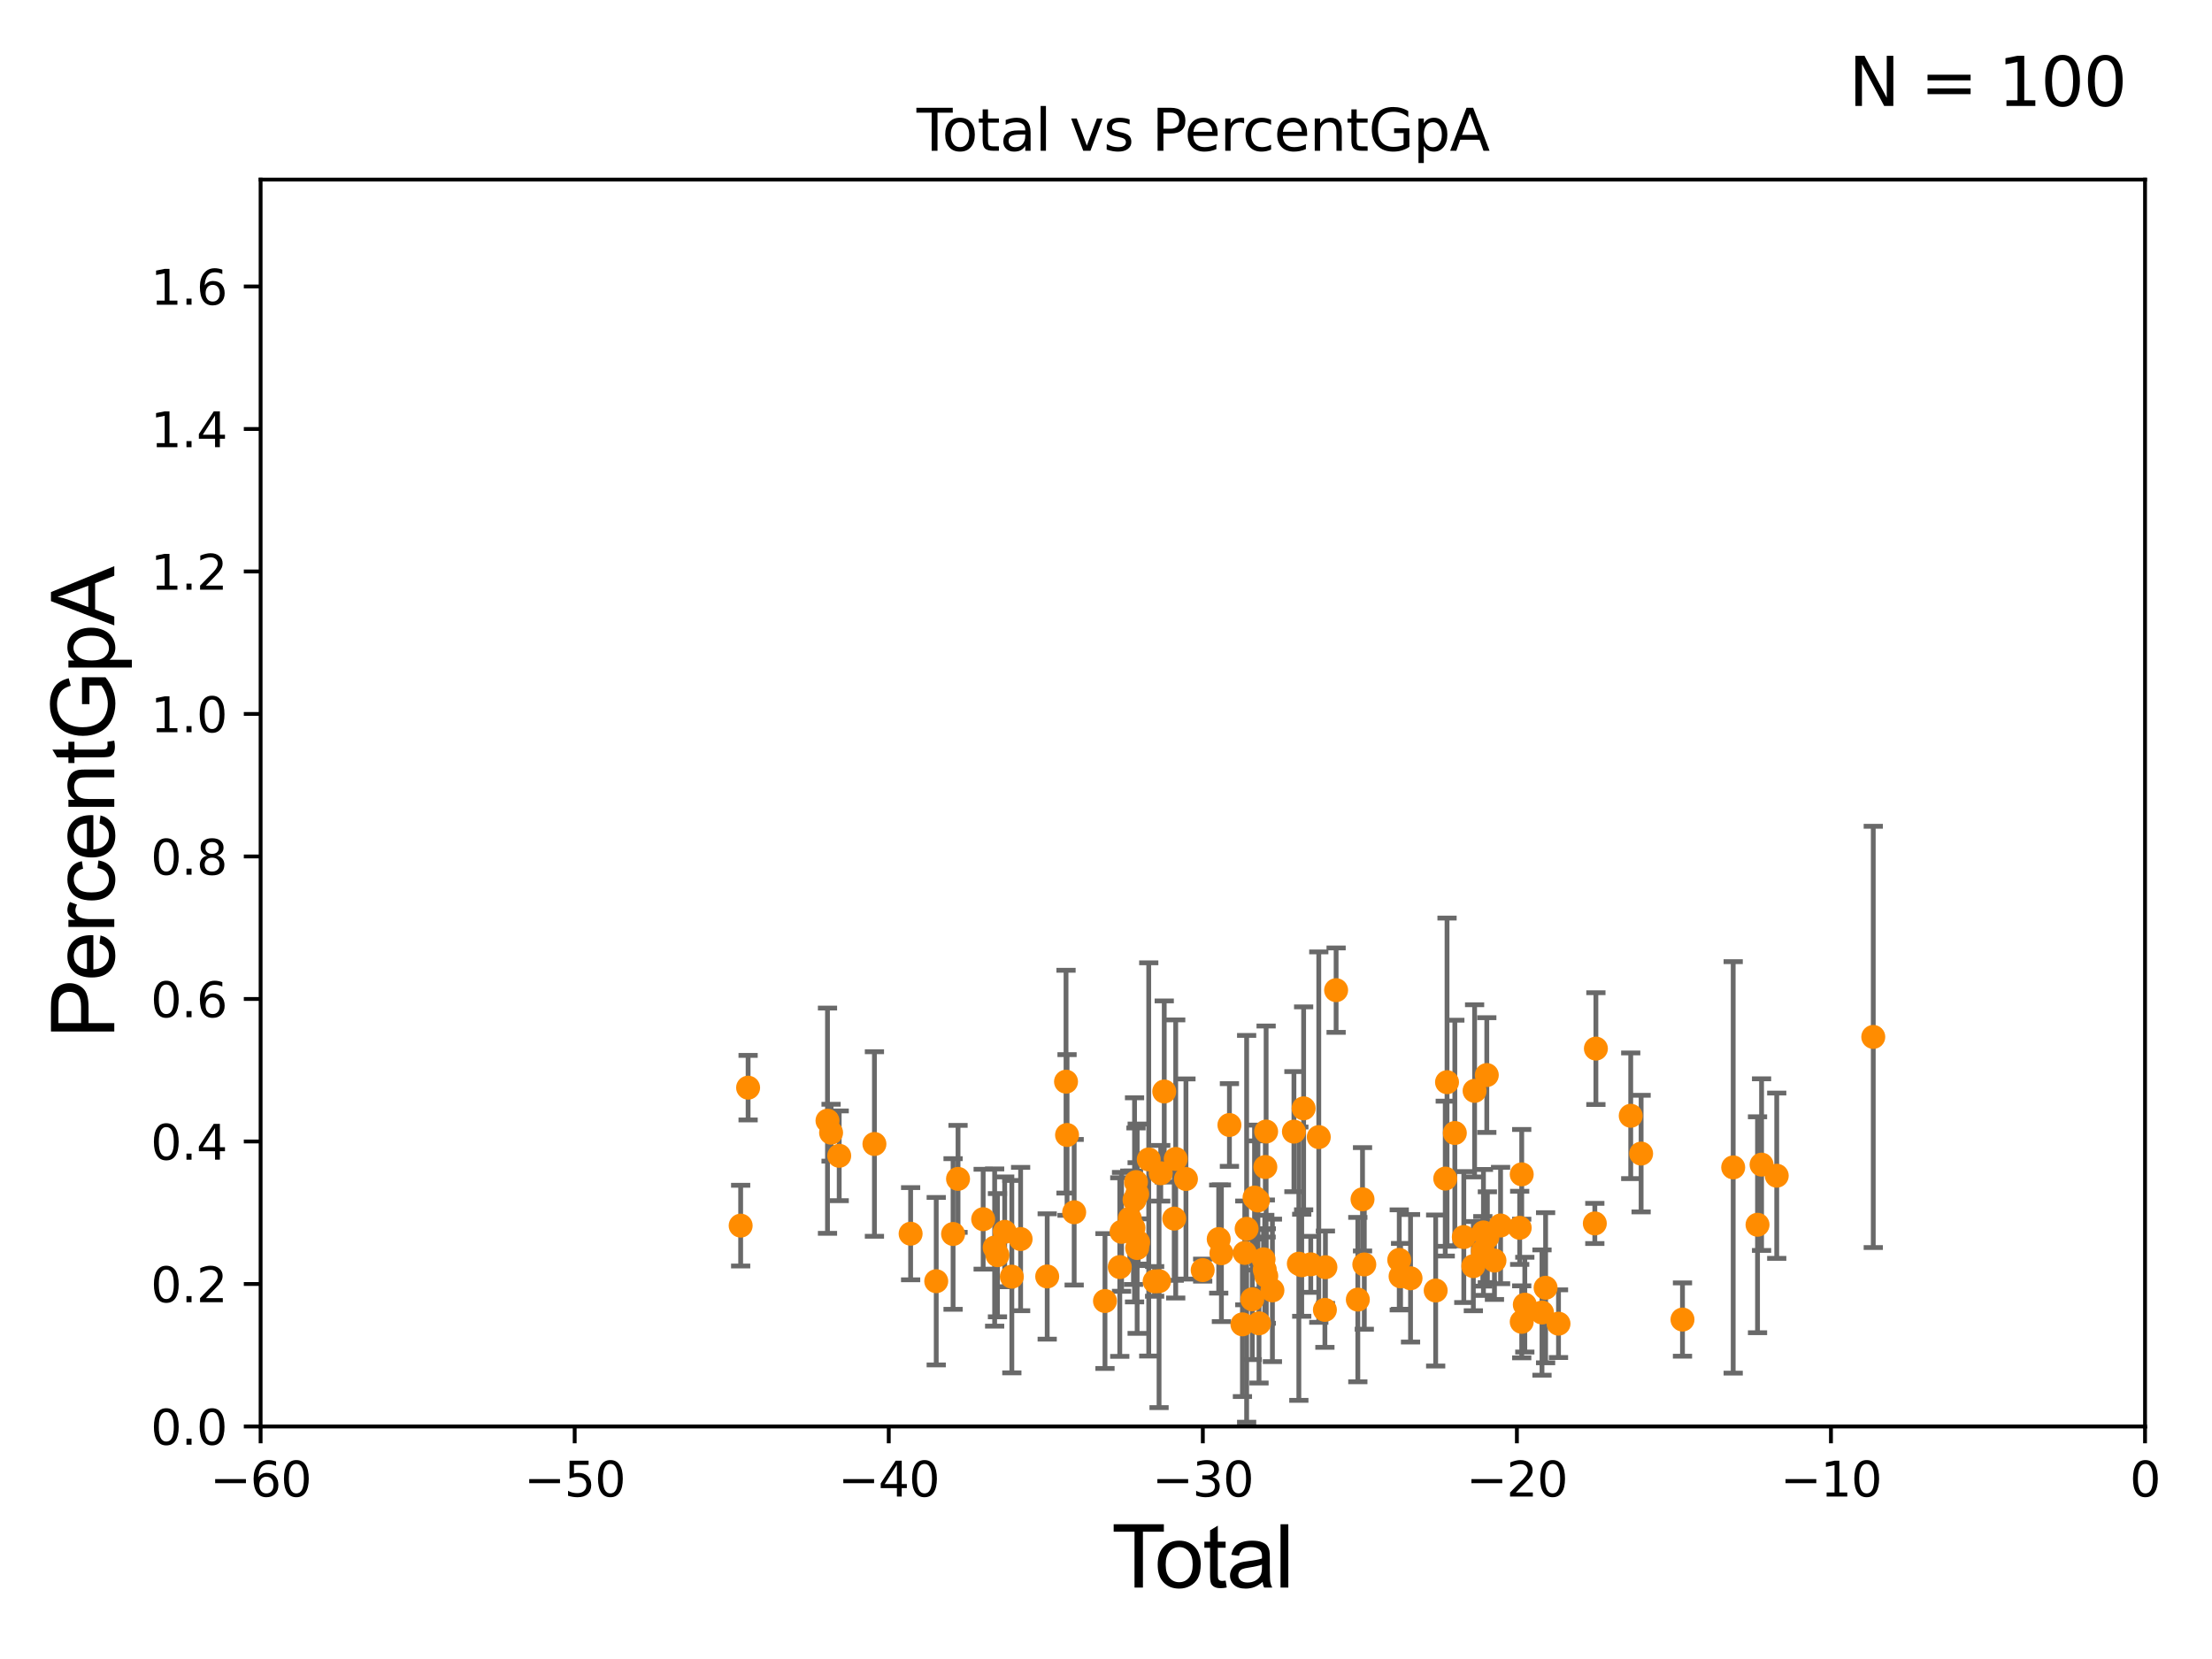 <?xml version="1.0" encoding="utf-8" standalone="no"?>
<!DOCTYPE svg PUBLIC "-//W3C//DTD SVG 1.1//EN"
  "http://www.w3.org/Graphics/SVG/1.1/DTD/svg11.dtd">
<svg xmlns:xlink="http://www.w3.org/1999/xlink" width="460.8pt" height="345.6pt" viewBox="0 0 460.8 345.6" xmlns="http://www.w3.org/2000/svg" version="1.1">
 <defs>
  <style type="text/css">*{stroke-linejoin: round; stroke-linecap: butt}</style>
 </defs>
 <g id="figure_1">
  <g id="patch_1">
   <path d="M 0 345.6 
L 460.8 345.6 
L 460.8 0 
L 0 0 
z
" style="fill: #ffffff"/>
  </g>
  <g id="axes_1">
   <g id="patch_2">
    <path d="M 54.29 297.16 
L 446.85 297.16 
L 446.85 37.411 
L 54.29 37.411 
z
" style="fill: #ffffff"/>
   </g>
   <g id="PathCollection_1">
    <defs>
     <path id="mf96d2e861e" d="M 0 1.118 
C 0.297 1.118 0.581 1 0.791 0.791 
C 1 0.581 1.118 0.297 1.118 0 
C 1.118 -0.297 1 -0.581 0.791 -0.791 
C 0.581 -1 0.297 -1.118 0 -1.118 
C -0.297 -1.118 -0.581 -1 -0.791 -0.791 
C -1 -0.581 -1.118 -0.297 -1.118 0 
C -1.118 0.297 -1 0.581 -0.791 0.791 
C -0.581 1 -0.297 1.118 0 1.118 
z
" style="stroke: #ff8c00"/>
    </defs>
    <g clip-path="url(#pf8bdb7c7a6)">
     <use xlink:href="#mf96d2e861e" x="309.03" y="256.738" style="fill: #ff8c00; stroke: #ff8c00"/>
     <use xlink:href="#mf96d2e861e" x="308.9" y="260.669" style="fill: #ff8c00; stroke: #ff8c00"/>
     <use xlink:href="#mf96d2e861e" x="299.077" y="268.836" style="fill: #ff8c00; stroke: #ff8c00"/>
     <use xlink:href="#mf96d2e861e" x="204.813" y="253.982" style="fill: #ff8c00; stroke: #ff8c00"/>
     <use xlink:href="#mf96d2e861e" x="307.186" y="227.243" style="fill: #ff8c00; stroke: #ff8c00"/>
     <use xlink:href="#mf96d2e861e" x="306.925" y="263.76" style="fill: #ff8c00; stroke: #ff8c00"/>
     <use xlink:href="#mf96d2e861e" x="212.614" y="258.114" style="fill: #ff8c00; stroke: #ff8c00"/>
     <use xlink:href="#mf96d2e861e" x="210.786" y="265.953" style="fill: #ff8c00; stroke: #ff8c00"/>
     <use xlink:href="#mf96d2e861e" x="291.766" y="265.887" style="fill: #ff8c00; stroke: #ff8c00"/>
     <use xlink:href="#mf96d2e861e" x="293.841" y="266.287" style="fill: #ff8c00; stroke: #ff8c00"/>
     <use xlink:href="#mf96d2e861e" x="304.938" y="257.701" style="fill: #ff8c00; stroke: #ff8c00"/>
     <use xlink:href="#mf96d2e861e" x="218.151" y="265.912" style="fill: #ff8c00; stroke: #ff8c00"/>
     <use xlink:href="#mf96d2e861e" x="301.072" y="245.522" style="fill: #ff8c00; stroke: #ff8c00"/>
     <use xlink:href="#mf96d2e861e" x="303.068" y="236.025" style="fill: #ff8c00; stroke: #ff8c00"/>
     <use xlink:href="#mf96d2e861e" x="301.443" y="225.439" style="fill: #ff8c00; stroke: #ff8c00"/>
     <use xlink:href="#mf96d2e861e" x="209.297" y="256.614" style="fill: #ff8c00; stroke: #ff8c00"/>
     <use xlink:href="#mf96d2e861e" x="207.203" y="259.885" style="fill: #ff8c00; stroke: #ff8c00"/>
     <use xlink:href="#mf96d2e861e" x="207.791" y="261.479" style="fill: #ff8c00; stroke: #ff8c00"/>
     <use xlink:href="#mf96d2e861e" x="317.002" y="244.636" style="fill: #ff8c00; stroke: #ff8c00"/>
     <use xlink:href="#mf96d2e861e" x="309.847" y="257.728" style="fill: #ff8c00; stroke: #ff8c00"/>
     <use xlink:href="#mf96d2e861e" x="390.236" y="216.01" style="fill: #ff8c00; stroke: #ff8c00"/>
     <use xlink:href="#mf96d2e861e" x="154.293" y="255.321" style="fill: #ff8c00; stroke: #ff8c00"/>
     <use xlink:href="#mf96d2e861e" x="155.844" y="226.582" style="fill: #ff8c00; stroke: #ff8c00"/>
     <use xlink:href="#mf96d2e861e" x="370.126" y="244.922" style="fill: #ff8c00; stroke: #ff8c00"/>
     <use xlink:href="#mf96d2e861e" x="366.966" y="242.612" style="fill: #ff8c00; stroke: #ff8c00"/>
     <use xlink:href="#mf96d2e861e" x="366.125" y="255.139" style="fill: #ff8c00; stroke: #ff8c00"/>
     <use xlink:href="#mf96d2e861e" x="361.056" y="243.188" style="fill: #ff8c00; stroke: #ff8c00"/>
     <use xlink:href="#mf96d2e861e" x="350.493" y="274.886" style="fill: #ff8c00; stroke: #ff8c00"/>
     <use xlink:href="#mf96d2e861e" x="172.382" y="233.459" style="fill: #ff8c00; stroke: #ff8c00"/>
     <use xlink:href="#mf96d2e861e" x="173.129" y="235.96" style="fill: #ff8c00; stroke: #ff8c00"/>
     <use xlink:href="#mf96d2e861e" x="341.874" y="240.315" style="fill: #ff8c00; stroke: #ff8c00"/>
     <use xlink:href="#mf96d2e861e" x="174.822" y="240.773" style="fill: #ff8c00; stroke: #ff8c00"/>
     <use xlink:href="#mf96d2e861e" x="339.711" y="232.437" style="fill: #ff8c00; stroke: #ff8c00"/>
     <use xlink:href="#mf96d2e861e" x="182.159" y="238.315" style="fill: #ff8c00; stroke: #ff8c00"/>
     <use xlink:href="#mf96d2e861e" x="309.727" y="223.955" style="fill: #ff8c00; stroke: #ff8c00"/>
     <use xlink:href="#mf96d2e861e" x="332.455" y="218.441" style="fill: #ff8c00; stroke: #ff8c00"/>
     <use xlink:href="#mf96d2e861e" x="324.665" y="275.745" style="fill: #ff8c00; stroke: #ff8c00"/>
     <use xlink:href="#mf96d2e861e" x="189.7" y="257.004" style="fill: #ff8c00; stroke: #ff8c00"/>
     <use xlink:href="#mf96d2e861e" x="195.034" y="266.898" style="fill: #ff8c00; stroke: #ff8c00"/>
     <use xlink:href="#mf96d2e861e" x="321.977" y="268.263" style="fill: #ff8c00; stroke: #ff8c00"/>
     <use xlink:href="#mf96d2e861e" x="321.226" y="273.424" style="fill: #ff8c00; stroke: #ff8c00"/>
     <use xlink:href="#mf96d2e861e" x="198.544" y="257.063" style="fill: #ff8c00; stroke: #ff8c00"/>
     <use xlink:href="#mf96d2e861e" x="317.645" y="271.784" style="fill: #ff8c00; stroke: #ff8c00"/>
     <use xlink:href="#mf96d2e861e" x="317.004" y="275.363" style="fill: #ff8c00; stroke: #ff8c00"/>
     <use xlink:href="#mf96d2e861e" x="291.489" y="262.46" style="fill: #ff8c00; stroke: #ff8c00"/>
     <use xlink:href="#mf96d2e861e" x="316.579" y="255.778" style="fill: #ff8c00; stroke: #ff8c00"/>
     <use xlink:href="#mf96d2e861e" x="199.576" y="245.58" style="fill: #ff8c00; stroke: #ff8c00"/>
     <use xlink:href="#mf96d2e861e" x="244.615" y="253.857" style="fill: #ff8c00; stroke: #ff8c00"/>
     <use xlink:href="#mf96d2e861e" x="312.596" y="255.294" style="fill: #ff8c00; stroke: #ff8c00"/>
     <use xlink:href="#mf96d2e861e" x="311.323" y="262.598" style="fill: #ff8c00; stroke: #ff8c00"/>
     <use xlink:href="#mf96d2e861e" x="332.23" y="254.865" style="fill: #ff8c00; stroke: #ff8c00"/>
     <use xlink:href="#mf96d2e861e" x="222.073" y="225.33" style="fill: #ff8c00; stroke: #ff8c00"/>
     <use xlink:href="#mf96d2e861e" x="244.921" y="241.432" style="fill: #ff8c00; stroke: #ff8c00"/>
     <use xlink:href="#mf96d2e861e" x="278.337" y="206.27" style="fill: #ff8c00; stroke: #ff8c00"/>
     <use xlink:href="#mf96d2e861e" x="230.189" y="271.027" style="fill: #ff8c00; stroke: #ff8c00"/>
     <use xlink:href="#mf96d2e861e" x="241.453" y="266.894" style="fill: #ff8c00; stroke: #ff8c00"/>
     <use xlink:href="#mf96d2e861e" x="256.112" y="234.357" style="fill: #ff8c00; stroke: #ff8c00"/>
     <use xlink:href="#mf96d2e861e" x="262.275" y="275.675" style="fill: #ff8c00; stroke: #ff8c00"/>
     <use xlink:href="#mf96d2e861e" x="263.592" y="243.11" style="fill: #ff8c00; stroke: #ff8c00"/>
     <use xlink:href="#mf96d2e861e" x="263.474" y="264.487" style="fill: #ff8c00; stroke: #ff8c00"/>
     <use xlink:href="#mf96d2e861e" x="236.347" y="249.955" style="fill: #ff8c00; stroke: #ff8c00"/>
     <use xlink:href="#mf96d2e861e" x="240.531" y="266.934" style="fill: #ff8c00; stroke: #ff8c00"/>
     <use xlink:href="#mf96d2e861e" x="258.821" y="275.887" style="fill: #ff8c00; stroke: #ff8c00"/>
     <use xlink:href="#mf96d2e861e" x="276.108" y="263.982" style="fill: #ff8c00; stroke: #ff8c00"/>
     <use xlink:href="#mf96d2e861e" x="276.001" y="272.869" style="fill: #ff8c00; stroke: #ff8c00"/>
     <use xlink:href="#mf96d2e861e" x="274.727" y="236.878" style="fill: #ff8c00; stroke: #ff8c00"/>
     <use xlink:href="#mf96d2e861e" x="233.271" y="263.954" style="fill: #ff8c00; stroke: #ff8c00"/>
     <use xlink:href="#mf96d2e861e" x="282.861" y="270.729" style="fill: #ff8c00; stroke: #ff8c00"/>
     <use xlink:href="#mf96d2e861e" x="269.55" y="235.74" style="fill: #ff8c00; stroke: #ff8c00"/>
     <use xlink:href="#mf96d2e861e" x="259.316" y="261.002" style="fill: #ff8c00; stroke: #ff8c00"/>
     <use xlink:href="#mf96d2e861e" x="259.696" y="255.984" style="fill: #ff8c00; stroke: #ff8c00"/>
     <use xlink:href="#mf96d2e861e" x="260.87" y="270.673" style="fill: #ff8c00; stroke: #ff8c00"/>
     <use xlink:href="#mf96d2e861e" x="273.054" y="263.384" style="fill: #ff8c00; stroke: #ff8c00"/>
     <use xlink:href="#mf96d2e861e" x="263.225" y="262.338" style="fill: #ff8c00; stroke: #ff8c00"/>
     <use xlink:href="#mf96d2e861e" x="261.345" y="249.472" style="fill: #ff8c00; stroke: #ff8c00"/>
     <use xlink:href="#mf96d2e861e" x="239.304" y="241.53" style="fill: #ff8c00; stroke: #ff8c00"/>
     <use xlink:href="#mf96d2e861e" x="237.099" y="258.775" style="fill: #ff8c00; stroke: #ff8c00"/>
     <use xlink:href="#mf96d2e861e" x="271.571" y="230.89" style="fill: #ff8c00; stroke: #ff8c00"/>
     <use xlink:href="#mf96d2e861e" x="235.358" y="253.837" style="fill: #ff8c00; stroke: #ff8c00"/>
     <use xlink:href="#mf96d2e861e" x="270.574" y="263.249" style="fill: #ff8c00; stroke: #ff8c00"/>
     <use xlink:href="#mf96d2e861e" x="262.052" y="250.087" style="fill: #ff8c00; stroke: #ff8c00"/>
     <use xlink:href="#mf96d2e861e" x="271.174" y="263.577" style="fill: #ff8c00; stroke: #ff8c00"/>
     <use xlink:href="#mf96d2e861e" x="236.124" y="255.774" style="fill: #ff8c00; stroke: #ff8c00"/>
     <use xlink:href="#mf96d2e861e" x="236.648" y="246.249" style="fill: #ff8c00; stroke: #ff8c00"/>
     <use xlink:href="#mf96d2e861e" x="233.64" y="256.616" style="fill: #ff8c00; stroke: #ff8c00"/>
     <use xlink:href="#mf96d2e861e" x="236.889" y="259.987" style="fill: #ff8c00; stroke: #ff8c00"/>
     <use xlink:href="#mf96d2e861e" x="241.806" y="244.413" style="fill: #ff8c00; stroke: #ff8c00"/>
     <use xlink:href="#mf96d2e861e" x="265.069" y="268.808" style="fill: #ff8c00; stroke: #ff8c00"/>
     <use xlink:href="#mf96d2e861e" x="222.286" y="236.438" style="fill: #ff8c00; stroke: #ff8c00"/>
     <use xlink:href="#mf96d2e861e" x="223.771" y="252.533" style="fill: #ff8c00; stroke: #ff8c00"/>
     <use xlink:href="#mf96d2e861e" x="242.533" y="227.377" style="fill: #ff8c00; stroke: #ff8c00"/>
     <use xlink:href="#mf96d2e861e" x="284.209" y="263.409" style="fill: #ff8c00; stroke: #ff8c00"/>
     <use xlink:href="#mf96d2e861e" x="250.542" y="264.588" style="fill: #ff8c00; stroke: #ff8c00"/>
     <use xlink:href="#mf96d2e861e" x="236.901" y="248.742" style="fill: #ff8c00; stroke: #ff8c00"/>
     <use xlink:href="#mf96d2e861e" x="263.787" y="265.816" style="fill: #ff8c00; stroke: #ff8c00"/>
     <use xlink:href="#mf96d2e861e" x="283.838" y="249.835" style="fill: #ff8c00; stroke: #ff8c00"/>
     <use xlink:href="#mf96d2e861e" x="263.757" y="235.72" style="fill: #ff8c00; stroke: #ff8c00"/>
     <use xlink:href="#mf96d2e861e" x="254.443" y="261.073" style="fill: #ff8c00; stroke: #ff8c00"/>
     <use xlink:href="#mf96d2e861e" x="247.055" y="245.606" style="fill: #ff8c00; stroke: #ff8c00"/>
     <use xlink:href="#mf96d2e861e" x="253.879" y="258.119" style="fill: #ff8c00; stroke: #ff8c00"/>
    </g>
   </g>
   <g id="matplotlib.axis_1">
    <g id="xtick_1">
     <g id="line2d_1">
      <defs>
       <path id="m7898c4befa" d="M 0 0 
L 0 3.5 
" style="stroke: #000000; stroke-width: 0.8"/>
      </defs>
      <g>
       <use xlink:href="#m7898c4befa" x="54.29" y="297.16" style="stroke: #000000; stroke-width: 0.8"/>
      </g>
     </g>
     <g id="text_1">
      <!-- −60 -->
      <g transform="translate(43.738 311.758)scale(0.1 -0.1)">
       <defs>
        <path id="DejaVuSans-2212" d="M 678 2272 
L 4684 2272 
L 4684 1741 
L 678 1741 
L 678 2272 
z
" transform="scale(0.016)"/>
        <path id="DejaVuSans-36" d="M 2113 2584 
Q 1688 2584 1439 2293 
Q 1191 2003 1191 1497 
Q 1191 994 1439 701 
Q 1688 409 2113 409 
Q 2538 409 2786 701 
Q 3034 994 3034 1497 
Q 3034 2003 2786 2293 
Q 2538 2584 2113 2584 
z
M 3366 4563 
L 3366 3988 
Q 3128 4100 2886 4159 
Q 2644 4219 2406 4219 
Q 1781 4219 1451 3797 
Q 1122 3375 1075 2522 
Q 1259 2794 1537 2939 
Q 1816 3084 2150 3084 
Q 2853 3084 3261 2657 
Q 3669 2231 3669 1497 
Q 3669 778 3244 343 
Q 2819 -91 2113 -91 
Q 1303 -91 875 529 
Q 447 1150 447 2328 
Q 447 3434 972 4092 
Q 1497 4750 2381 4750 
Q 2619 4750 2861 4703 
Q 3103 4656 3366 4563 
z
" transform="scale(0.016)"/>
        <path id="DejaVuSans-30" d="M 2034 4250 
Q 1547 4250 1301 3770 
Q 1056 3291 1056 2328 
Q 1056 1369 1301 889 
Q 1547 409 2034 409 
Q 2525 409 2770 889 
Q 3016 1369 3016 2328 
Q 3016 3291 2770 3770 
Q 2525 4250 2034 4250 
z
M 2034 4750 
Q 2819 4750 3233 4129 
Q 3647 3509 3647 2328 
Q 3647 1150 3233 529 
Q 2819 -91 2034 -91 
Q 1250 -91 836 529 
Q 422 1150 422 2328 
Q 422 3509 836 4129 
Q 1250 4750 2034 4750 
z
" transform="scale(0.016)"/>
       </defs>
       <use xlink:href="#DejaVuSans-2212"/>
       <use xlink:href="#DejaVuSans-36" x="83.789"/>
       <use xlink:href="#DejaVuSans-30" x="147.412"/>
      </g>
     </g>
    </g>
    <g id="xtick_2">
     <g id="line2d_2">
      <g>
       <use xlink:href="#m7898c4befa" x="119.717" y="297.16" style="stroke: #000000; stroke-width: 0.8"/>
      </g>
     </g>
     <g id="text_2">
      <!-- −50 -->
      <g transform="translate(109.164 311.758)scale(0.1 -0.1)">
       <defs>
        <path id="DejaVuSans-35" d="M 691 4666 
L 3169 4666 
L 3169 4134 
L 1269 4134 
L 1269 2991 
Q 1406 3038 1543 3061 
Q 1681 3084 1819 3084 
Q 2600 3084 3056 2656 
Q 3513 2228 3513 1497 
Q 3513 744 3044 326 
Q 2575 -91 1722 -91 
Q 1428 -91 1123 -41 
Q 819 9 494 109 
L 494 744 
Q 775 591 1075 516 
Q 1375 441 1709 441 
Q 2250 441 2565 725 
Q 2881 1009 2881 1497 
Q 2881 1984 2565 2268 
Q 2250 2553 1709 2553 
Q 1456 2553 1204 2497 
Q 953 2441 691 2322 
L 691 4666 
z
" transform="scale(0.016)"/>
       </defs>
       <use xlink:href="#DejaVuSans-2212"/>
       <use xlink:href="#DejaVuSans-35" x="83.789"/>
       <use xlink:href="#DejaVuSans-30" x="147.412"/>
      </g>
     </g>
    </g>
    <g id="xtick_3">
     <g id="line2d_3">
      <g>
       <use xlink:href="#m7898c4befa" x="185.143" y="297.16" style="stroke: #000000; stroke-width: 0.8"/>
      </g>
     </g>
     <g id="text_3">
      <!-- −40 -->
      <g transform="translate(174.591 311.758)scale(0.1 -0.1)">
       <defs>
        <path id="DejaVuSans-34" d="M 2419 4116 
L 825 1625 
L 2419 1625 
L 2419 4116 
z
M 2253 4666 
L 3047 4666 
L 3047 1625 
L 3713 1625 
L 3713 1100 
L 3047 1100 
L 3047 0 
L 2419 0 
L 2419 1100 
L 313 1100 
L 313 1709 
L 2253 4666 
z
" transform="scale(0.016)"/>
       </defs>
       <use xlink:href="#DejaVuSans-2212"/>
       <use xlink:href="#DejaVuSans-34" x="83.789"/>
       <use xlink:href="#DejaVuSans-30" x="147.412"/>
      </g>
     </g>
    </g>
    <g id="xtick_4">
     <g id="line2d_4">
      <g>
       <use xlink:href="#m7898c4befa" x="250.57" y="297.16" style="stroke: #000000; stroke-width: 0.8"/>
      </g>
     </g>
     <g id="text_4">
      <!-- −30 -->
      <g transform="translate(240.018 311.758)scale(0.1 -0.1)">
       <defs>
        <path id="DejaVuSans-33" d="M 2597 2516 
Q 3050 2419 3304 2112 
Q 3559 1806 3559 1356 
Q 3559 666 3084 287 
Q 2609 -91 1734 -91 
Q 1441 -91 1130 -33 
Q 819 25 488 141 
L 488 750 
Q 750 597 1062 519 
Q 1375 441 1716 441 
Q 2309 441 2620 675 
Q 2931 909 2931 1356 
Q 2931 1769 2642 2001 
Q 2353 2234 1838 2234 
L 1294 2234 
L 1294 2753 
L 1863 2753 
Q 2328 2753 2575 2939 
Q 2822 3125 2822 3475 
Q 2822 3834 2567 4026 
Q 2313 4219 1838 4219 
Q 1578 4219 1281 4162 
Q 984 4106 628 3988 
L 628 4550 
Q 988 4650 1302 4700 
Q 1616 4750 1894 4750 
Q 2613 4750 3031 4423 
Q 3450 4097 3450 3541 
Q 3450 3153 3228 2886 
Q 3006 2619 2597 2516 
z
" transform="scale(0.016)"/>
       </defs>
       <use xlink:href="#DejaVuSans-2212"/>
       <use xlink:href="#DejaVuSans-33" x="83.789"/>
       <use xlink:href="#DejaVuSans-30" x="147.412"/>
      </g>
     </g>
    </g>
    <g id="xtick_5">
     <g id="line2d_5">
      <g>
       <use xlink:href="#m7898c4befa" x="315.997" y="297.16" style="stroke: #000000; stroke-width: 0.8"/>
      </g>
     </g>
     <g id="text_5">
      <!-- −20 -->
      <g transform="translate(305.444 311.758)scale(0.1 -0.1)">
       <defs>
        <path id="DejaVuSans-32" d="M 1228 531 
L 3431 531 
L 3431 0 
L 469 0 
L 469 531 
Q 828 903 1448 1529 
Q 2069 2156 2228 2338 
Q 2531 2678 2651 2914 
Q 2772 3150 2772 3378 
Q 2772 3750 2511 3984 
Q 2250 4219 1831 4219 
Q 1534 4219 1204 4116 
Q 875 4013 500 3803 
L 500 4441 
Q 881 4594 1212 4672 
Q 1544 4750 1819 4750 
Q 2544 4750 2975 4387 
Q 3406 4025 3406 3419 
Q 3406 3131 3298 2873 
Q 3191 2616 2906 2266 
Q 2828 2175 2409 1742 
Q 1991 1309 1228 531 
z
" transform="scale(0.016)"/>
       </defs>
       <use xlink:href="#DejaVuSans-2212"/>
       <use xlink:href="#DejaVuSans-32" x="83.789"/>
       <use xlink:href="#DejaVuSans-30" x="147.412"/>
      </g>
     </g>
    </g>
    <g id="xtick_6">
     <g id="line2d_6">
      <g>
       <use xlink:href="#m7898c4befa" x="381.423" y="297.16" style="stroke: #000000; stroke-width: 0.8"/>
      </g>
     </g>
     <g id="text_6">
      <!-- −10 -->
      <g transform="translate(370.871 311.758)scale(0.1 -0.1)">
       <defs>
        <path id="DejaVuSans-31" d="M 794 531 
L 1825 531 
L 1825 4091 
L 703 3866 
L 703 4441 
L 1819 4666 
L 2450 4666 
L 2450 531 
L 3481 531 
L 3481 0 
L 794 0 
L 794 531 
z
" transform="scale(0.016)"/>
       </defs>
       <use xlink:href="#DejaVuSans-2212"/>
       <use xlink:href="#DejaVuSans-31" x="83.789"/>
       <use xlink:href="#DejaVuSans-30" x="147.412"/>
      </g>
     </g>
    </g>
    <g id="xtick_7">
     <g id="line2d_7">
      <g>
       <use xlink:href="#m7898c4befa" x="446.85" y="297.16" style="stroke: #000000; stroke-width: 0.8"/>
      </g>
     </g>
     <g id="text_7">
      <!-- 0 -->
      <g transform="translate(443.669 311.758)scale(0.1 -0.1)">
       <use xlink:href="#DejaVuSans-30"/>
      </g>
     </g>
    </g>
    <g id="text_8">
     <!-- Total -->
     <g transform="translate(231.565 330.722)scale(0.18 -0.18)">
      <defs>
       <path id="ArialMT-54" d="M 1659 0 
L 1659 4041 
L 150 4041 
L 150 4581 
L 3781 4581 
L 3781 4041 
L 2266 4041 
L 2266 0 
L 1659 0 
z
" transform="scale(0.016)"/>
       <path id="ArialMT-6f" d="M 213 1659 
Q 213 2581 725 3025 
Q 1153 3394 1769 3394 
Q 2453 3394 2887 2945 
Q 3322 2497 3322 1706 
Q 3322 1066 3130 698 
Q 2938 331 2570 128 
Q 2203 -75 1769 -75 
Q 1072 -75 642 372 
Q 213 819 213 1659 
z
M 791 1659 
Q 791 1022 1069 705 
Q 1347 388 1769 388 
Q 2188 388 2466 706 
Q 2744 1025 2744 1678 
Q 2744 2294 2464 2611 
Q 2184 2928 1769 2928 
Q 1347 2928 1069 2612 
Q 791 2297 791 1659 
z
" transform="scale(0.016)"/>
       <path id="ArialMT-74" d="M 1650 503 
L 1731 6 
Q 1494 -44 1306 -44 
Q 1000 -44 831 53 
Q 663 150 594 308 
Q 525 466 525 972 
L 525 2881 
L 113 2881 
L 113 3319 
L 525 3319 
L 525 4141 
L 1084 4478 
L 1084 3319 
L 1650 3319 
L 1650 2881 
L 1084 2881 
L 1084 941 
Q 1084 700 1114 631 
Q 1144 563 1211 522 
Q 1278 481 1403 481 
Q 1497 481 1650 503 
z
" transform="scale(0.016)"/>
       <path id="ArialMT-61" d="M 2588 409 
Q 2275 144 1986 34 
Q 1697 -75 1366 -75 
Q 819 -75 525 192 
Q 231 459 231 875 
Q 231 1119 342 1320 
Q 453 1522 633 1644 
Q 813 1766 1038 1828 
Q 1203 1872 1538 1913 
Q 2219 1994 2541 2106 
Q 2544 2222 2544 2253 
Q 2544 2597 2384 2738 
Q 2169 2928 1744 2928 
Q 1347 2928 1158 2789 
Q 969 2650 878 2297 
L 328 2372 
Q 403 2725 575 2942 
Q 747 3159 1072 3276 
Q 1397 3394 1825 3394 
Q 2250 3394 2515 3294 
Q 2781 3194 2906 3042 
Q 3031 2891 3081 2659 
Q 3109 2516 3109 2141 
L 3109 1391 
Q 3109 606 3145 398 
Q 3181 191 3288 0 
L 2700 0 
Q 2613 175 2588 409 
z
M 2541 1666 
Q 2234 1541 1622 1453 
Q 1275 1403 1131 1340 
Q 988 1278 909 1158 
Q 831 1038 831 891 
Q 831 666 1001 516 
Q 1172 366 1500 366 
Q 1825 366 2078 508 
Q 2331 650 2450 897 
Q 2541 1088 2541 1459 
L 2541 1666 
z
" transform="scale(0.016)"/>
       <path id="ArialMT-6c" d="M 409 0 
L 409 4581 
L 972 4581 
L 972 0 
L 409 0 
z
" transform="scale(0.016)"/>
      </defs>
      <use xlink:href="#ArialMT-54"/>
      <use xlink:href="#ArialMT-6f" x="49.959"/>
      <use xlink:href="#ArialMT-74" x="105.574"/>
      <use xlink:href="#ArialMT-61" x="133.357"/>
      <use xlink:href="#ArialMT-6c" x="188.973"/>
     </g>
    </g>
   </g>
   <g id="matplotlib.axis_2">
    <g id="ytick_1">
     <g id="line2d_8">
      <defs>
       <path id="mb8c5980333" d="M 0 0 
L -3.5 0 
" style="stroke: #000000; stroke-width: 0.8"/>
      </defs>
      <g>
       <use xlink:href="#mb8c5980333" x="54.29" y="297.16" style="stroke: #000000; stroke-width: 0.8"/>
      </g>
     </g>
     <g id="text_9">
      <!-- 0.0 -->
      <g transform="translate(31.387 300.959)scale(0.1 -0.1)">
       <defs>
        <path id="DejaVuSans-2e" d="M 684 794 
L 1344 794 
L 1344 0 
L 684 0 
L 684 794 
z
" transform="scale(0.016)"/>
       </defs>
       <use xlink:href="#DejaVuSans-30"/>
       <use xlink:href="#DejaVuSans-2e" x="63.623"/>
       <use xlink:href="#DejaVuSans-30" x="95.41"/>
      </g>
     </g>
    </g>
    <g id="ytick_2">
     <g id="line2d_9">
      <g>
       <use xlink:href="#mb8c5980333" x="54.29" y="267.474" style="stroke: #000000; stroke-width: 0.8"/>
      </g>
     </g>
     <g id="text_10">
      <!-- 0.2 -->
      <g transform="translate(31.387 271.274)scale(0.1 -0.1)">
       <use xlink:href="#DejaVuSans-30"/>
       <use xlink:href="#DejaVuSans-2e" x="63.623"/>
       <use xlink:href="#DejaVuSans-32" x="95.41"/>
      </g>
     </g>
    </g>
    <g id="ytick_3">
     <g id="line2d_10">
      <g>
       <use xlink:href="#mb8c5980333" x="54.29" y="237.789" style="stroke: #000000; stroke-width: 0.8"/>
      </g>
     </g>
     <g id="text_11">
      <!-- 0.4 -->
      <g transform="translate(31.387 241.588)scale(0.1 -0.1)">
       <use xlink:href="#DejaVuSans-30"/>
       <use xlink:href="#DejaVuSans-2e" x="63.623"/>
       <use xlink:href="#DejaVuSans-34" x="95.41"/>
      </g>
     </g>
    </g>
    <g id="ytick_4">
     <g id="line2d_11">
      <g>
       <use xlink:href="#mb8c5980333" x="54.29" y="208.103" style="stroke: #000000; stroke-width: 0.8"/>
      </g>
     </g>
     <g id="text_12">
      <!-- 0.6 -->
      <g transform="translate(31.387 211.902)scale(0.1 -0.1)">
       <use xlink:href="#DejaVuSans-30"/>
       <use xlink:href="#DejaVuSans-2e" x="63.623"/>
       <use xlink:href="#DejaVuSans-36" x="95.41"/>
      </g>
     </g>
    </g>
    <g id="ytick_5">
     <g id="line2d_12">
      <g>
       <use xlink:href="#mb8c5980333" x="54.29" y="178.418" style="stroke: #000000; stroke-width: 0.8"/>
      </g>
     </g>
     <g id="text_13">
      <!-- 0.8 -->
      <g transform="translate(31.387 182.217)scale(0.1 -0.1)">
       <defs>
        <path id="DejaVuSans-38" d="M 2034 2216 
Q 1584 2216 1326 1975 
Q 1069 1734 1069 1313 
Q 1069 891 1326 650 
Q 1584 409 2034 409 
Q 2484 409 2743 651 
Q 3003 894 3003 1313 
Q 3003 1734 2745 1975 
Q 2488 2216 2034 2216 
z
M 1403 2484 
Q 997 2584 770 2862 
Q 544 3141 544 3541 
Q 544 4100 942 4425 
Q 1341 4750 2034 4750 
Q 2731 4750 3128 4425 
Q 3525 4100 3525 3541 
Q 3525 3141 3298 2862 
Q 3072 2584 2669 2484 
Q 3125 2378 3379 2068 
Q 3634 1759 3634 1313 
Q 3634 634 3220 271 
Q 2806 -91 2034 -91 
Q 1263 -91 848 271 
Q 434 634 434 1313 
Q 434 1759 690 2068 
Q 947 2378 1403 2484 
z
M 1172 3481 
Q 1172 3119 1398 2916 
Q 1625 2713 2034 2713 
Q 2441 2713 2670 2916 
Q 2900 3119 2900 3481 
Q 2900 3844 2670 4047 
Q 2441 4250 2034 4250 
Q 1625 4250 1398 4047 
Q 1172 3844 1172 3481 
z
" transform="scale(0.016)"/>
       </defs>
       <use xlink:href="#DejaVuSans-30"/>
       <use xlink:href="#DejaVuSans-2e" x="63.623"/>
       <use xlink:href="#DejaVuSans-38" x="95.41"/>
      </g>
     </g>
    </g>
    <g id="ytick_6">
     <g id="line2d_13">
      <g>
       <use xlink:href="#mb8c5980333" x="54.29" y="148.732" style="stroke: #000000; stroke-width: 0.8"/>
      </g>
     </g>
     <g id="text_14">
      <!-- 1.0 -->
      <g transform="translate(31.387 152.531)scale(0.1 -0.1)">
       <use xlink:href="#DejaVuSans-31"/>
       <use xlink:href="#DejaVuSans-2e" x="63.623"/>
       <use xlink:href="#DejaVuSans-30" x="95.41"/>
      </g>
     </g>
    </g>
    <g id="ytick_7">
     <g id="line2d_14">
      <g>
       <use xlink:href="#mb8c5980333" x="54.29" y="119.047" style="stroke: #000000; stroke-width: 0.8"/>
      </g>
     </g>
     <g id="text_15">
      <!-- 1.2 -->
      <g transform="translate(31.387 122.846)scale(0.1 -0.1)">
       <use xlink:href="#DejaVuSans-31"/>
       <use xlink:href="#DejaVuSans-2e" x="63.623"/>
       <use xlink:href="#DejaVuSans-32" x="95.41"/>
      </g>
     </g>
    </g>
    <g id="ytick_8">
     <g id="line2d_15">
      <g>
       <use xlink:href="#mb8c5980333" x="54.29" y="89.361" style="stroke: #000000; stroke-width: 0.8"/>
      </g>
     </g>
     <g id="text_16">
      <!-- 1.4 -->
      <g transform="translate(31.387 93.16)scale(0.1 -0.1)">
       <use xlink:href="#DejaVuSans-31"/>
       <use xlink:href="#DejaVuSans-2e" x="63.623"/>
       <use xlink:href="#DejaVuSans-34" x="95.41"/>
      </g>
     </g>
    </g>
    <g id="ytick_9">
     <g id="line2d_16">
      <g>
       <use xlink:href="#mb8c5980333" x="54.29" y="59.675" style="stroke: #000000; stroke-width: 0.8"/>
      </g>
     </g>
     <g id="text_17">
      <!-- 1.6 -->
      <g transform="translate(31.387 63.475)scale(0.1 -0.1)">
       <use xlink:href="#DejaVuSans-31"/>
       <use xlink:href="#DejaVuSans-2e" x="63.623"/>
       <use xlink:href="#DejaVuSans-36" x="95.41"/>
      </g>
     </g>
    </g>
    <g id="text_18">
     <!-- PercentGpA -->
     <g transform="translate(23.809 216.309)rotate(-90)scale(0.18 -0.18)">
      <defs>
       <path id="ArialMT-50" d="M 494 0 
L 494 4581 
L 2222 4581 
Q 2678 4581 2919 4538 
Q 3256 4481 3484 4323 
Q 3713 4166 3852 3881 
Q 3991 3597 3991 3256 
Q 3991 2672 3619 2267 
Q 3247 1863 2275 1863 
L 1100 1863 
L 1100 0 
L 494 0 
z
M 1100 2403 
L 2284 2403 
Q 2872 2403 3119 2622 
Q 3366 2841 3366 3238 
Q 3366 3525 3220 3729 
Q 3075 3934 2838 4000 
Q 2684 4041 2272 4041 
L 1100 4041 
L 1100 2403 
z
" transform="scale(0.016)"/>
       <path id="ArialMT-65" d="M 2694 1069 
L 3275 997 
Q 3138 488 2766 206 
Q 2394 -75 1816 -75 
Q 1088 -75 661 373 
Q 234 822 234 1631 
Q 234 2469 665 2931 
Q 1097 3394 1784 3394 
Q 2450 3394 2872 2941 
Q 3294 2488 3294 1666 
Q 3294 1616 3291 1516 
L 816 1516 
Q 847 969 1125 678 
Q 1403 388 1819 388 
Q 2128 388 2347 550 
Q 2566 713 2694 1069 
z
M 847 1978 
L 2700 1978 
Q 2663 2397 2488 2606 
Q 2219 2931 1791 2931 
Q 1403 2931 1139 2672 
Q 875 2413 847 1978 
z
" transform="scale(0.016)"/>
       <path id="ArialMT-72" d="M 416 0 
L 416 3319 
L 922 3319 
L 922 2816 
Q 1116 3169 1280 3281 
Q 1444 3394 1641 3394 
Q 1925 3394 2219 3213 
L 2025 2691 
Q 1819 2813 1613 2813 
Q 1428 2813 1281 2702 
Q 1134 2591 1072 2394 
Q 978 2094 978 1738 
L 978 0 
L 416 0 
z
" transform="scale(0.016)"/>
       <path id="ArialMT-63" d="M 2588 1216 
L 3141 1144 
Q 3050 572 2676 248 
Q 2303 -75 1759 -75 
Q 1078 -75 664 370 
Q 250 816 250 1647 
Q 250 2184 428 2587 
Q 606 2991 970 3192 
Q 1334 3394 1763 3394 
Q 2303 3394 2647 3120 
Q 2991 2847 3088 2344 
L 2541 2259 
Q 2463 2594 2264 2762 
Q 2066 2931 1784 2931 
Q 1359 2931 1093 2626 
Q 828 2322 828 1663 
Q 828 994 1084 691 
Q 1341 388 1753 388 
Q 2084 388 2306 591 
Q 2528 794 2588 1216 
z
" transform="scale(0.016)"/>
       <path id="ArialMT-6e" d="M 422 0 
L 422 3319 
L 928 3319 
L 928 2847 
Q 1294 3394 1984 3394 
Q 2284 3394 2536 3286 
Q 2788 3178 2913 3003 
Q 3038 2828 3088 2588 
Q 3119 2431 3119 2041 
L 3119 0 
L 2556 0 
L 2556 2019 
Q 2556 2363 2490 2533 
Q 2425 2703 2258 2804 
Q 2091 2906 1866 2906 
Q 1506 2906 1245 2678 
Q 984 2450 984 1813 
L 984 0 
L 422 0 
z
" transform="scale(0.016)"/>
       <path id="ArialMT-47" d="M 2638 1797 
L 2638 2334 
L 4578 2338 
L 4578 638 
Q 4131 281 3656 101 
Q 3181 -78 2681 -78 
Q 2006 -78 1454 211 
Q 903 500 622 1047 
Q 341 1594 341 2269 
Q 341 2938 620 3517 
Q 900 4097 1425 4378 
Q 1950 4659 2634 4659 
Q 3131 4659 3532 4498 
Q 3934 4338 4162 4050 
Q 4391 3763 4509 3300 
L 3963 3150 
Q 3859 3500 3706 3700 
Q 3553 3900 3268 4020 
Q 2984 4141 2638 4141 
Q 2222 4141 1919 4014 
Q 1616 3888 1430 3681 
Q 1244 3475 1141 3228 
Q 966 2803 966 2306 
Q 966 1694 1177 1281 
Q 1388 869 1791 669 
Q 2194 469 2647 469 
Q 3041 469 3416 620 
Q 3791 772 3984 944 
L 3984 1797 
L 2638 1797 
z
" transform="scale(0.016)"/>
       <path id="ArialMT-70" d="M 422 -1272 
L 422 3319 
L 934 3319 
L 934 2888 
Q 1116 3141 1344 3267 
Q 1572 3394 1897 3394 
Q 2322 3394 2647 3175 
Q 2972 2956 3137 2557 
Q 3303 2159 3303 1684 
Q 3303 1175 3120 767 
Q 2938 359 2589 142 
Q 2241 -75 1856 -75 
Q 1575 -75 1351 44 
Q 1128 163 984 344 
L 984 -1272 
L 422 -1272 
z
M 931 1641 
Q 931 1000 1190 694 
Q 1450 388 1819 388 
Q 2194 388 2461 705 
Q 2728 1022 2728 1688 
Q 2728 2322 2467 2637 
Q 2206 2953 1844 2953 
Q 1484 2953 1207 2617 
Q 931 2281 931 1641 
z
" transform="scale(0.016)"/>
       <path id="ArialMT-41" d="M -9 0 
L 1750 4581 
L 2403 4581 
L 4278 0 
L 3588 0 
L 3053 1388 
L 1138 1388 
L 634 0 
L -9 0 
z
M 1313 1881 
L 2866 1881 
L 2388 3150 
Q 2169 3728 2063 4100 
Q 1975 3659 1816 3225 
L 1313 1881 
z
" transform="scale(0.016)"/>
      </defs>
      <use xlink:href="#ArialMT-50"/>
      <use xlink:href="#ArialMT-65" x="66.699"/>
      <use xlink:href="#ArialMT-72" x="122.314"/>
      <use xlink:href="#ArialMT-63" x="155.615"/>
      <use xlink:href="#ArialMT-65" x="205.615"/>
      <use xlink:href="#ArialMT-6e" x="261.23"/>
      <use xlink:href="#ArialMT-74" x="316.846"/>
      <use xlink:href="#ArialMT-47" x="344.629"/>
      <use xlink:href="#ArialMT-70" x="422.412"/>
      <use xlink:href="#ArialMT-41" x="478.027"/>
     </g>
    </g>
   </g>
   <g id="LineCollection_1">
    <path d="M 309.03 269.855 
L 309.03 243.621 
" clip-path="url(#pf8bdb7c7a6)" style="fill: none; stroke: #696969"/>
    <path d="M 308.9 267.919 
L 308.9 253.418 
" clip-path="url(#pf8bdb7c7a6)" style="fill: none; stroke: #696969"/>
    <path d="M 299.077 284.566 
L 299.077 253.107 
" clip-path="url(#pf8bdb7c7a6)" style="fill: none; stroke: #696969"/>
    <path d="M 204.813 264.386 
L 204.813 243.578 
" clip-path="url(#pf8bdb7c7a6)" style="fill: none; stroke: #696969"/>
    <path d="M 307.186 245.176 
L 307.186 209.31 
" clip-path="url(#pf8bdb7c7a6)" style="fill: none; stroke: #696969"/>
    <path d="M 306.925 273.051 
L 306.925 254.468 
" clip-path="url(#pf8bdb7c7a6)" style="fill: none; stroke: #696969"/>
    <path d="M 212.614 273.042 
L 212.614 243.185 
" clip-path="url(#pf8bdb7c7a6)" style="fill: none; stroke: #696969"/>
    <path d="M 210.786 285.99 
L 210.786 245.916 
" clip-path="url(#pf8bdb7c7a6)" style="fill: none; stroke: #696969"/>
    <path d="M 291.766 272.741 
L 291.766 259.033 
" clip-path="url(#pf8bdb7c7a6)" style="fill: none; stroke: #696969"/>
    <path d="M 293.841 279.572 
L 293.841 253.001 
" clip-path="url(#pf8bdb7c7a6)" style="fill: none; stroke: #696969"/>
    <path d="M 304.938 271.339 
L 304.938 244.064 
" clip-path="url(#pf8bdb7c7a6)" style="fill: none; stroke: #696969"/>
    <path d="M 218.151 278.969 
L 218.151 252.856 
" clip-path="url(#pf8bdb7c7a6)" style="fill: none; stroke: #696969"/>
    <path d="M 301.072 261.651 
L 301.072 229.393 
" clip-path="url(#pf8bdb7c7a6)" style="fill: none; stroke: #696969"/>
    <path d="M 303.068 259.52 
L 303.068 212.53 
" clip-path="url(#pf8bdb7c7a6)" style="fill: none; stroke: #696969"/>
    <path d="M 301.443 259.627 
L 301.443 191.251 
" clip-path="url(#pf8bdb7c7a6)" style="fill: none; stroke: #696969"/>
    <path d="M 209.297 268.051 
L 209.297 245.177 
" clip-path="url(#pf8bdb7c7a6)" style="fill: none; stroke: #696969"/>
    <path d="M 207.203 276.259 
L 207.203 243.511 
" clip-path="url(#pf8bdb7c7a6)" style="fill: none; stroke: #696969"/>
    <path d="M 207.791 274.317 
L 207.791 248.642 
" clip-path="url(#pf8bdb7c7a6)" style="fill: none; stroke: #696969"/>
    <path d="M 317.002 253.98 
L 317.002 235.291 
" clip-path="url(#pf8bdb7c7a6)" style="fill: none; stroke: #696969"/>
    <path d="M 309.847 267.181 
L 309.847 248.275 
" clip-path="url(#pf8bdb7c7a6)" style="fill: none; stroke: #696969"/>
    <path d="M 390.236 259.888 
L 390.236 172.132 
" clip-path="url(#pf8bdb7c7a6)" style="fill: none; stroke: #696969"/>
    <path d="M 154.293 263.729 
L 154.293 246.913 
" clip-path="url(#pf8bdb7c7a6)" style="fill: none; stroke: #696969"/>
    <path d="M 155.844 233.306 
L 155.844 219.857 
" clip-path="url(#pf8bdb7c7a6)" style="fill: none; stroke: #696969"/>
    <path d="M 370.126 262.138 
L 370.126 227.706 
" clip-path="url(#pf8bdb7c7a6)" style="fill: none; stroke: #696969"/>
    <path d="M 366.966 260.49 
L 366.966 224.734 
" clip-path="url(#pf8bdb7c7a6)" style="fill: none; stroke: #696969"/>
    <path d="M 366.125 277.63 
L 366.125 232.649 
" clip-path="url(#pf8bdb7c7a6)" style="fill: none; stroke: #696969"/>
    <path d="M 361.056 286.044 
L 361.056 200.331 
" clip-path="url(#pf8bdb7c7a6)" style="fill: none; stroke: #696969"/>
    <path d="M 350.493 282.52 
L 350.493 267.252 
" clip-path="url(#pf8bdb7c7a6)" style="fill: none; stroke: #696969"/>
    <path d="M 172.382 256.922 
L 172.382 209.995 
" clip-path="url(#pf8bdb7c7a6)" style="fill: none; stroke: #696969"/>
    <path d="M 173.129 241.885 
L 173.129 230.036 
" clip-path="url(#pf8bdb7c7a6)" style="fill: none; stroke: #696969"/>
    <path d="M 341.874 252.463 
L 341.874 228.166 
" clip-path="url(#pf8bdb7c7a6)" style="fill: none; stroke: #696969"/>
    <path d="M 174.822 250.122 
L 174.822 231.423 
" clip-path="url(#pf8bdb7c7a6)" style="fill: none; stroke: #696969"/>
    <path d="M 339.711 245.526 
L 339.711 219.349 
" clip-path="url(#pf8bdb7c7a6)" style="fill: none; stroke: #696969"/>
    <path d="M 182.159 257.536 
L 182.159 219.094 
" clip-path="url(#pf8bdb7c7a6)" style="fill: none; stroke: #696969"/>
    <path d="M 309.727 235.904 
L 309.727 212.006 
" clip-path="url(#pf8bdb7c7a6)" style="fill: none; stroke: #696969"/>
    <path d="M 332.455 230.085 
L 332.455 206.797 
" clip-path="url(#pf8bdb7c7a6)" style="fill: none; stroke: #696969"/>
    <path d="M 324.665 282.796 
L 324.665 268.695 
" clip-path="url(#pf8bdb7c7a6)" style="fill: none; stroke: #696969"/>
    <path d="M 189.7 266.61 
L 189.7 247.398 
" clip-path="url(#pf8bdb7c7a6)" style="fill: none; stroke: #696969"/>
    <path d="M 195.034 284.341 
L 195.034 249.455 
" clip-path="url(#pf8bdb7c7a6)" style="fill: none; stroke: #696969"/>
    <path d="M 321.977 283.899 
L 321.977 252.626 
" clip-path="url(#pf8bdb7c7a6)" style="fill: none; stroke: #696969"/>
    <path d="M 321.226 286.472 
L 321.226 260.376 
" clip-path="url(#pf8bdb7c7a6)" style="fill: none; stroke: #696969"/>
    <path d="M 198.544 272.751 
L 198.544 241.375 
" clip-path="url(#pf8bdb7c7a6)" style="fill: none; stroke: #696969"/>
    <path d="M 317.645 281.654 
L 317.645 261.913 
" clip-path="url(#pf8bdb7c7a6)" style="fill: none; stroke: #696969"/>
    <path d="M 317.004 282.86 
L 317.004 267.865 
" clip-path="url(#pf8bdb7c7a6)" style="fill: none; stroke: #696969"/>
    <path d="M 291.489 272.884 
L 291.489 252.036 
" clip-path="url(#pf8bdb7c7a6)" style="fill: none; stroke: #696969"/>
    <path d="M 316.579 263.397 
L 316.579 248.159 
" clip-path="url(#pf8bdb7c7a6)" style="fill: none; stroke: #696969"/>
    <path d="M 199.576 256.72 
L 199.576 234.439 
" clip-path="url(#pf8bdb7c7a6)" style="fill: none; stroke: #696969"/>
    <path d="M 244.615 266.717 
L 244.615 240.997 
" clip-path="url(#pf8bdb7c7a6)" style="fill: none; stroke: #696969"/>
    <path d="M 312.596 267.418 
L 312.596 243.17 
" clip-path="url(#pf8bdb7c7a6)" style="fill: none; stroke: #696969"/>
    <path d="M 311.323 270.695 
L 311.323 254.5 
" clip-path="url(#pf8bdb7c7a6)" style="fill: none; stroke: #696969"/>
    <path d="M 332.23 259.047 
L 332.23 250.682 
" clip-path="url(#pf8bdb7c7a6)" style="fill: none; stroke: #696969"/>
    <path d="M 222.073 248.535 
L 222.073 202.126 
" clip-path="url(#pf8bdb7c7a6)" style="fill: none; stroke: #696969"/>
    <path d="M 244.921 270.397 
L 244.921 212.467 
" clip-path="url(#pf8bdb7c7a6)" style="fill: none; stroke: #696969"/>
    <path d="M 278.337 215.062 
L 278.337 197.478 
" clip-path="url(#pf8bdb7c7a6)" style="fill: none; stroke: #696969"/>
    <path d="M 230.189 285.072 
L 230.189 256.983 
" clip-path="url(#pf8bdb7c7a6)" style="fill: none; stroke: #696969"/>
    <path d="M 241.453 293.23 
L 241.453 240.559 
" clip-path="url(#pf8bdb7c7a6)" style="fill: none; stroke: #696969"/>
    <path d="M 256.112 242.971 
L 256.112 225.743 
" clip-path="url(#pf8bdb7c7a6)" style="fill: none; stroke: #696969"/>
    <path d="M 262.275 288.104 
L 262.275 263.247 
" clip-path="url(#pf8bdb7c7a6)" style="fill: none; stroke: #696969"/>
    <path d="M 263.592 249.973 
L 263.592 236.247 
" clip-path="url(#pf8bdb7c7a6)" style="fill: none; stroke: #696969"/>
    <path d="M 263.474 275.809 
L 263.474 253.164 
" clip-path="url(#pf8bdb7c7a6)" style="fill: none; stroke: #696969"/>
    <path d="M 236.347 271.217 
L 236.347 228.693 
" clip-path="url(#pf8bdb7c7a6)" style="fill: none; stroke: #696969"/>
    <path d="M 240.531 270.03 
L 240.531 263.838 
" clip-path="url(#pf8bdb7c7a6)" style="fill: none; stroke: #696969"/>
    <path d="M 258.821 290.925 
L 258.821 260.85 
" clip-path="url(#pf8bdb7c7a6)" style="fill: none; stroke: #696969"/>
    <path d="M 276.108 271.523 
L 276.108 256.442 
" clip-path="url(#pf8bdb7c7a6)" style="fill: none; stroke: #696969"/>
    <path d="M 276.001 280.677 
L 276.001 265.062 
" clip-path="url(#pf8bdb7c7a6)" style="fill: none; stroke: #696969"/>
    <path d="M 274.727 275.463 
L 274.727 198.294 
" clip-path="url(#pf8bdb7c7a6)" style="fill: none; stroke: #696969"/>
    <path d="M 233.271 282.554 
L 233.271 245.353 
" clip-path="url(#pf8bdb7c7a6)" style="fill: none; stroke: #696969"/>
    <path d="M 282.861 287.852 
L 282.861 253.605 
" clip-path="url(#pf8bdb7c7a6)" style="fill: none; stroke: #696969"/>
    <path d="M 269.55 248.252 
L 269.55 223.227 
" clip-path="url(#pf8bdb7c7a6)" style="fill: none; stroke: #696969"/>
    <path d="M 259.316 271.817 
L 259.316 250.188 
" clip-path="url(#pf8bdb7c7a6)" style="fill: none; stroke: #696969"/>
    <path d="M 259.696 296.269 
L 259.696 215.698 
" clip-path="url(#pf8bdb7c7a6)" style="fill: none; stroke: #696969"/>
    <path d="M 260.87 283.226 
L 260.87 258.12 
" clip-path="url(#pf8bdb7c7a6)" style="fill: none; stroke: #696969"/>
    <path d="M 273.054 269.217 
L 273.054 257.551 
" clip-path="url(#pf8bdb7c7a6)" style="fill: none; stroke: #696969"/>
    <path d="M 263.225 268.545 
L 263.225 256.131 
" clip-path="url(#pf8bdb7c7a6)" style="fill: none; stroke: #696969"/>
    <path d="M 261.345 264.561 
L 261.345 234.383 
" clip-path="url(#pf8bdb7c7a6)" style="fill: none; stroke: #696969"/>
    <path d="M 239.304 282.49 
L 239.304 200.57 
" clip-path="url(#pf8bdb7c7a6)" style="fill: none; stroke: #696969"/>
    <path d="M 237.099 263.643 
L 237.099 253.908 
" clip-path="url(#pf8bdb7c7a6)" style="fill: none; stroke: #696969"/>
    <path d="M 271.571 252.027 
L 271.571 209.753 
" clip-path="url(#pf8bdb7c7a6)" style="fill: none; stroke: #696969"/>
    <path d="M 235.358 263.739 
L 235.358 243.935 
" clip-path="url(#pf8bdb7c7a6)" style="fill: none; stroke: #696969"/>
    <path d="M 270.574 291.719 
L 270.574 234.778 
" clip-path="url(#pf8bdb7c7a6)" style="fill: none; stroke: #696969"/>
    <path d="M 262.052 262.503 
L 262.052 237.671 
" clip-path="url(#pf8bdb7c7a6)" style="fill: none; stroke: #696969"/>
    <path d="M 271.174 274.205 
L 271.174 252.95 
" clip-path="url(#pf8bdb7c7a6)" style="fill: none; stroke: #696969"/>
    <path d="M 236.124 267.58 
L 236.124 243.967 
" clip-path="url(#pf8bdb7c7a6)" style="fill: none; stroke: #696969"/>
    <path d="M 236.648 257.52 
L 236.648 234.978 
" clip-path="url(#pf8bdb7c7a6)" style="fill: none; stroke: #696969"/>
    <path d="M 233.64 268.996 
L 233.64 244.236 
" clip-path="url(#pf8bdb7c7a6)" style="fill: none; stroke: #696969"/>
    <path d="M 236.889 277.768 
L 236.889 242.207 
" clip-path="url(#pf8bdb7c7a6)" style="fill: none; stroke: #696969"/>
    <path d="M 241.806 250.208 
L 241.806 238.617 
" clip-path="url(#pf8bdb7c7a6)" style="fill: none; stroke: #696969"/>
    <path d="M 265.069 283.648 
L 265.069 253.968 
" clip-path="url(#pf8bdb7c7a6)" style="fill: none; stroke: #696969"/>
    <path d="M 222.286 253.179 
L 222.286 219.697 
" clip-path="url(#pf8bdb7c7a6)" style="fill: none; stroke: #696969"/>
    <path d="M 223.771 267.696 
L 223.771 237.369 
" clip-path="url(#pf8bdb7c7a6)" style="fill: none; stroke: #696969"/>
    <path d="M 242.533 246.24 
L 242.533 208.513 
" clip-path="url(#pf8bdb7c7a6)" style="fill: none; stroke: #696969"/>
    <path d="M 284.209 276.896 
L 284.209 249.921 
" clip-path="url(#pf8bdb7c7a6)" style="fill: none; stroke: #696969"/>
    <path d="M 250.542 266.882 
L 250.542 262.294 
" clip-path="url(#pf8bdb7c7a6)" style="fill: none; stroke: #696969"/>
    <path d="M 236.901 263.324 
L 236.901 234.16 
" clip-path="url(#pf8bdb7c7a6)" style="fill: none; stroke: #696969"/>
    <path d="M 263.787 275.665 
L 263.787 255.966 
" clip-path="url(#pf8bdb7c7a6)" style="fill: none; stroke: #696969"/>
    <path d="M 283.838 260.599 
L 283.838 239.071 
" clip-path="url(#pf8bdb7c7a6)" style="fill: none; stroke: #696969"/>
    <path d="M 263.757 257.702 
L 263.757 213.739 
" clip-path="url(#pf8bdb7c7a6)" style="fill: none; stroke: #696969"/>
    <path d="M 254.443 275.305 
L 254.443 246.84 
" clip-path="url(#pf8bdb7c7a6)" style="fill: none; stroke: #696969"/>
    <path d="M 247.055 266.451 
L 247.055 224.761 
" clip-path="url(#pf8bdb7c7a6)" style="fill: none; stroke: #696969"/>
    <path d="M 253.879 269.38 
L 253.879 246.857 
" clip-path="url(#pf8bdb7c7a6)" style="fill: none; stroke: #696969"/>
   </g>
   <g id="line2d_17">
    <defs>
     <path id="m48d5797309" d="M 2 0 
L -2 -0 
" style="stroke: #696969"/>
    </defs>
    <g clip-path="url(#pf8bdb7c7a6)">
     <use xlink:href="#m48d5797309" x="309.03" y="269.855" style="fill: #696969; stroke: #696969"/>
     <use xlink:href="#m48d5797309" x="308.9" y="267.919" style="fill: #696969; stroke: #696969"/>
     <use xlink:href="#m48d5797309" x="299.077" y="284.566" style="fill: #696969; stroke: #696969"/>
     <use xlink:href="#m48d5797309" x="204.813" y="264.386" style="fill: #696969; stroke: #696969"/>
     <use xlink:href="#m48d5797309" x="307.186" y="245.176" style="fill: #696969; stroke: #696969"/>
     <use xlink:href="#m48d5797309" x="306.925" y="273.051" style="fill: #696969; stroke: #696969"/>
     <use xlink:href="#m48d5797309" x="212.614" y="273.042" style="fill: #696969; stroke: #696969"/>
     <use xlink:href="#m48d5797309" x="210.786" y="285.99" style="fill: #696969; stroke: #696969"/>
     <use xlink:href="#m48d5797309" x="291.766" y="272.741" style="fill: #696969; stroke: #696969"/>
     <use xlink:href="#m48d5797309" x="293.841" y="279.572" style="fill: #696969; stroke: #696969"/>
     <use xlink:href="#m48d5797309" x="304.938" y="271.339" style="fill: #696969; stroke: #696969"/>
     <use xlink:href="#m48d5797309" x="218.151" y="278.969" style="fill: #696969; stroke: #696969"/>
     <use xlink:href="#m48d5797309" x="301.072" y="261.651" style="fill: #696969; stroke: #696969"/>
     <use xlink:href="#m48d5797309" x="303.068" y="259.52" style="fill: #696969; stroke: #696969"/>
     <use xlink:href="#m48d5797309" x="301.443" y="259.627" style="fill: #696969; stroke: #696969"/>
     <use xlink:href="#m48d5797309" x="209.297" y="268.051" style="fill: #696969; stroke: #696969"/>
     <use xlink:href="#m48d5797309" x="207.203" y="276.259" style="fill: #696969; stroke: #696969"/>
     <use xlink:href="#m48d5797309" x="207.791" y="274.317" style="fill: #696969; stroke: #696969"/>
     <use xlink:href="#m48d5797309" x="317.002" y="253.98" style="fill: #696969; stroke: #696969"/>
     <use xlink:href="#m48d5797309" x="309.847" y="267.181" style="fill: #696969; stroke: #696969"/>
     <use xlink:href="#m48d5797309" x="390.236" y="259.888" style="fill: #696969; stroke: #696969"/>
     <use xlink:href="#m48d5797309" x="154.293" y="263.729" style="fill: #696969; stroke: #696969"/>
     <use xlink:href="#m48d5797309" x="155.844" y="233.306" style="fill: #696969; stroke: #696969"/>
     <use xlink:href="#m48d5797309" x="370.126" y="262.138" style="fill: #696969; stroke: #696969"/>
     <use xlink:href="#m48d5797309" x="366.966" y="260.49" style="fill: #696969; stroke: #696969"/>
     <use xlink:href="#m48d5797309" x="366.125" y="277.63" style="fill: #696969; stroke: #696969"/>
     <use xlink:href="#m48d5797309" x="361.056" y="286.044" style="fill: #696969; stroke: #696969"/>
     <use xlink:href="#m48d5797309" x="350.493" y="282.52" style="fill: #696969; stroke: #696969"/>
     <use xlink:href="#m48d5797309" x="172.382" y="256.922" style="fill: #696969; stroke: #696969"/>
     <use xlink:href="#m48d5797309" x="173.129" y="241.885" style="fill: #696969; stroke: #696969"/>
     <use xlink:href="#m48d5797309" x="341.874" y="252.463" style="fill: #696969; stroke: #696969"/>
     <use xlink:href="#m48d5797309" x="174.822" y="250.122" style="fill: #696969; stroke: #696969"/>
     <use xlink:href="#m48d5797309" x="339.711" y="245.526" style="fill: #696969; stroke: #696969"/>
     <use xlink:href="#m48d5797309" x="182.159" y="257.536" style="fill: #696969; stroke: #696969"/>
     <use xlink:href="#m48d5797309" x="309.727" y="235.904" style="fill: #696969; stroke: #696969"/>
     <use xlink:href="#m48d5797309" x="332.455" y="230.085" style="fill: #696969; stroke: #696969"/>
     <use xlink:href="#m48d5797309" x="324.665" y="282.796" style="fill: #696969; stroke: #696969"/>
     <use xlink:href="#m48d5797309" x="189.7" y="266.61" style="fill: #696969; stroke: #696969"/>
     <use xlink:href="#m48d5797309" x="195.034" y="284.341" style="fill: #696969; stroke: #696969"/>
     <use xlink:href="#m48d5797309" x="321.977" y="283.899" style="fill: #696969; stroke: #696969"/>
     <use xlink:href="#m48d5797309" x="321.226" y="286.472" style="fill: #696969; stroke: #696969"/>
     <use xlink:href="#m48d5797309" x="198.544" y="272.751" style="fill: #696969; stroke: #696969"/>
     <use xlink:href="#m48d5797309" x="317.645" y="281.654" style="fill: #696969; stroke: #696969"/>
     <use xlink:href="#m48d5797309" x="317.004" y="282.86" style="fill: #696969; stroke: #696969"/>
     <use xlink:href="#m48d5797309" x="291.489" y="272.884" style="fill: #696969; stroke: #696969"/>
     <use xlink:href="#m48d5797309" x="316.579" y="263.397" style="fill: #696969; stroke: #696969"/>
     <use xlink:href="#m48d5797309" x="199.576" y="256.72" style="fill: #696969; stroke: #696969"/>
     <use xlink:href="#m48d5797309" x="244.615" y="266.717" style="fill: #696969; stroke: #696969"/>
     <use xlink:href="#m48d5797309" x="312.596" y="267.418" style="fill: #696969; stroke: #696969"/>
     <use xlink:href="#m48d5797309" x="311.323" y="270.695" style="fill: #696969; stroke: #696969"/>
     <use xlink:href="#m48d5797309" x="332.23" y="259.047" style="fill: #696969; stroke: #696969"/>
     <use xlink:href="#m48d5797309" x="222.073" y="248.535" style="fill: #696969; stroke: #696969"/>
     <use xlink:href="#m48d5797309" x="244.921" y="270.397" style="fill: #696969; stroke: #696969"/>
     <use xlink:href="#m48d5797309" x="278.337" y="215.062" style="fill: #696969; stroke: #696969"/>
     <use xlink:href="#m48d5797309" x="230.189" y="285.072" style="fill: #696969; stroke: #696969"/>
     <use xlink:href="#m48d5797309" x="241.453" y="293.23" style="fill: #696969; stroke: #696969"/>
     <use xlink:href="#m48d5797309" x="256.112" y="242.971" style="fill: #696969; stroke: #696969"/>
     <use xlink:href="#m48d5797309" x="262.275" y="288.104" style="fill: #696969; stroke: #696969"/>
     <use xlink:href="#m48d5797309" x="263.592" y="249.973" style="fill: #696969; stroke: #696969"/>
     <use xlink:href="#m48d5797309" x="263.474" y="275.809" style="fill: #696969; stroke: #696969"/>
     <use xlink:href="#m48d5797309" x="236.347" y="271.217" style="fill: #696969; stroke: #696969"/>
     <use xlink:href="#m48d5797309" x="240.531" y="270.03" style="fill: #696969; stroke: #696969"/>
     <use xlink:href="#m48d5797309" x="258.821" y="290.925" style="fill: #696969; stroke: #696969"/>
     <use xlink:href="#m48d5797309" x="276.108" y="271.523" style="fill: #696969; stroke: #696969"/>
     <use xlink:href="#m48d5797309" x="276.001" y="280.677" style="fill: #696969; stroke: #696969"/>
     <use xlink:href="#m48d5797309" x="274.727" y="275.463" style="fill: #696969; stroke: #696969"/>
     <use xlink:href="#m48d5797309" x="233.271" y="282.554" style="fill: #696969; stroke: #696969"/>
     <use xlink:href="#m48d5797309" x="282.861" y="287.852" style="fill: #696969; stroke: #696969"/>
     <use xlink:href="#m48d5797309" x="269.55" y="248.252" style="fill: #696969; stroke: #696969"/>
     <use xlink:href="#m48d5797309" x="259.316" y="271.817" style="fill: #696969; stroke: #696969"/>
     <use xlink:href="#m48d5797309" x="259.696" y="296.269" style="fill: #696969; stroke: #696969"/>
     <use xlink:href="#m48d5797309" x="260.87" y="283.226" style="fill: #696969; stroke: #696969"/>
     <use xlink:href="#m48d5797309" x="273.054" y="269.217" style="fill: #696969; stroke: #696969"/>
     <use xlink:href="#m48d5797309" x="263.225" y="268.545" style="fill: #696969; stroke: #696969"/>
     <use xlink:href="#m48d5797309" x="261.345" y="264.561" style="fill: #696969; stroke: #696969"/>
     <use xlink:href="#m48d5797309" x="239.304" y="282.49" style="fill: #696969; stroke: #696969"/>
     <use xlink:href="#m48d5797309" x="237.099" y="263.643" style="fill: #696969; stroke: #696969"/>
     <use xlink:href="#m48d5797309" x="271.571" y="252.027" style="fill: #696969; stroke: #696969"/>
     <use xlink:href="#m48d5797309" x="235.358" y="263.739" style="fill: #696969; stroke: #696969"/>
     <use xlink:href="#m48d5797309" x="270.574" y="291.719" style="fill: #696969; stroke: #696969"/>
     <use xlink:href="#m48d5797309" x="262.052" y="262.503" style="fill: #696969; stroke: #696969"/>
     <use xlink:href="#m48d5797309" x="271.174" y="274.205" style="fill: #696969; stroke: #696969"/>
     <use xlink:href="#m48d5797309" x="236.124" y="267.58" style="fill: #696969; stroke: #696969"/>
     <use xlink:href="#m48d5797309" x="236.648" y="257.52" style="fill: #696969; stroke: #696969"/>
     <use xlink:href="#m48d5797309" x="233.64" y="268.996" style="fill: #696969; stroke: #696969"/>
     <use xlink:href="#m48d5797309" x="236.889" y="277.768" style="fill: #696969; stroke: #696969"/>
     <use xlink:href="#m48d5797309" x="241.806" y="250.208" style="fill: #696969; stroke: #696969"/>
     <use xlink:href="#m48d5797309" x="265.069" y="283.648" style="fill: #696969; stroke: #696969"/>
     <use xlink:href="#m48d5797309" x="222.286" y="253.179" style="fill: #696969; stroke: #696969"/>
     <use xlink:href="#m48d5797309" x="223.771" y="267.696" style="fill: #696969; stroke: #696969"/>
     <use xlink:href="#m48d5797309" x="242.533" y="246.24" style="fill: #696969; stroke: #696969"/>
     <use xlink:href="#m48d5797309" x="284.209" y="276.896" style="fill: #696969; stroke: #696969"/>
     <use xlink:href="#m48d5797309" x="250.542" y="266.882" style="fill: #696969; stroke: #696969"/>
     <use xlink:href="#m48d5797309" x="236.901" y="263.324" style="fill: #696969; stroke: #696969"/>
     <use xlink:href="#m48d5797309" x="263.787" y="275.665" style="fill: #696969; stroke: #696969"/>
     <use xlink:href="#m48d5797309" x="283.838" y="260.599" style="fill: #696969; stroke: #696969"/>
     <use xlink:href="#m48d5797309" x="263.757" y="257.702" style="fill: #696969; stroke: #696969"/>
     <use xlink:href="#m48d5797309" x="254.443" y="275.305" style="fill: #696969; stroke: #696969"/>
     <use xlink:href="#m48d5797309" x="247.055" y="266.451" style="fill: #696969; stroke: #696969"/>
     <use xlink:href="#m48d5797309" x="253.879" y="269.38" style="fill: #696969; stroke: #696969"/>
    </g>
   </g>
   <g id="line2d_18">
    <g clip-path="url(#pf8bdb7c7a6)">
     <use xlink:href="#m48d5797309" x="309.03" y="243.621" style="fill: #696969; stroke: #696969"/>
     <use xlink:href="#m48d5797309" x="308.9" y="253.418" style="fill: #696969; stroke: #696969"/>
     <use xlink:href="#m48d5797309" x="299.077" y="253.107" style="fill: #696969; stroke: #696969"/>
     <use xlink:href="#m48d5797309" x="204.813" y="243.578" style="fill: #696969; stroke: #696969"/>
     <use xlink:href="#m48d5797309" x="307.186" y="209.31" style="fill: #696969; stroke: #696969"/>
     <use xlink:href="#m48d5797309" x="306.925" y="254.468" style="fill: #696969; stroke: #696969"/>
     <use xlink:href="#m48d5797309" x="212.614" y="243.185" style="fill: #696969; stroke: #696969"/>
     <use xlink:href="#m48d5797309" x="210.786" y="245.916" style="fill: #696969; stroke: #696969"/>
     <use xlink:href="#m48d5797309" x="291.766" y="259.033" style="fill: #696969; stroke: #696969"/>
     <use xlink:href="#m48d5797309" x="293.841" y="253.001" style="fill: #696969; stroke: #696969"/>
     <use xlink:href="#m48d5797309" x="304.938" y="244.064" style="fill: #696969; stroke: #696969"/>
     <use xlink:href="#m48d5797309" x="218.151" y="252.856" style="fill: #696969; stroke: #696969"/>
     <use xlink:href="#m48d5797309" x="301.072" y="229.393" style="fill: #696969; stroke: #696969"/>
     <use xlink:href="#m48d5797309" x="303.068" y="212.53" style="fill: #696969; stroke: #696969"/>
     <use xlink:href="#m48d5797309" x="301.443" y="191.251" style="fill: #696969; stroke: #696969"/>
     <use xlink:href="#m48d5797309" x="209.297" y="245.177" style="fill: #696969; stroke: #696969"/>
     <use xlink:href="#m48d5797309" x="207.203" y="243.511" style="fill: #696969; stroke: #696969"/>
     <use xlink:href="#m48d5797309" x="207.791" y="248.642" style="fill: #696969; stroke: #696969"/>
     <use xlink:href="#m48d5797309" x="317.002" y="235.291" style="fill: #696969; stroke: #696969"/>
     <use xlink:href="#m48d5797309" x="309.847" y="248.275" style="fill: #696969; stroke: #696969"/>
     <use xlink:href="#m48d5797309" x="390.236" y="172.132" style="fill: #696969; stroke: #696969"/>
     <use xlink:href="#m48d5797309" x="154.293" y="246.913" style="fill: #696969; stroke: #696969"/>
     <use xlink:href="#m48d5797309" x="155.844" y="219.857" style="fill: #696969; stroke: #696969"/>
     <use xlink:href="#m48d5797309" x="370.126" y="227.706" style="fill: #696969; stroke: #696969"/>
     <use xlink:href="#m48d5797309" x="366.966" y="224.734" style="fill: #696969; stroke: #696969"/>
     <use xlink:href="#m48d5797309" x="366.125" y="232.649" style="fill: #696969; stroke: #696969"/>
     <use xlink:href="#m48d5797309" x="361.056" y="200.331" style="fill: #696969; stroke: #696969"/>
     <use xlink:href="#m48d5797309" x="350.493" y="267.252" style="fill: #696969; stroke: #696969"/>
     <use xlink:href="#m48d5797309" x="172.382" y="209.995" style="fill: #696969; stroke: #696969"/>
     <use xlink:href="#m48d5797309" x="173.129" y="230.036" style="fill: #696969; stroke: #696969"/>
     <use xlink:href="#m48d5797309" x="341.874" y="228.166" style="fill: #696969; stroke: #696969"/>
     <use xlink:href="#m48d5797309" x="174.822" y="231.423" style="fill: #696969; stroke: #696969"/>
     <use xlink:href="#m48d5797309" x="339.711" y="219.349" style="fill: #696969; stroke: #696969"/>
     <use xlink:href="#m48d5797309" x="182.159" y="219.094" style="fill: #696969; stroke: #696969"/>
     <use xlink:href="#m48d5797309" x="309.727" y="212.006" style="fill: #696969; stroke: #696969"/>
     <use xlink:href="#m48d5797309" x="332.455" y="206.797" style="fill: #696969; stroke: #696969"/>
     <use xlink:href="#m48d5797309" x="324.665" y="268.695" style="fill: #696969; stroke: #696969"/>
     <use xlink:href="#m48d5797309" x="189.7" y="247.398" style="fill: #696969; stroke: #696969"/>
     <use xlink:href="#m48d5797309" x="195.034" y="249.455" style="fill: #696969; stroke: #696969"/>
     <use xlink:href="#m48d5797309" x="321.977" y="252.626" style="fill: #696969; stroke: #696969"/>
     <use xlink:href="#m48d5797309" x="321.226" y="260.376" style="fill: #696969; stroke: #696969"/>
     <use xlink:href="#m48d5797309" x="198.544" y="241.375" style="fill: #696969; stroke: #696969"/>
     <use xlink:href="#m48d5797309" x="317.645" y="261.913" style="fill: #696969; stroke: #696969"/>
     <use xlink:href="#m48d5797309" x="317.004" y="267.865" style="fill: #696969; stroke: #696969"/>
     <use xlink:href="#m48d5797309" x="291.489" y="252.036" style="fill: #696969; stroke: #696969"/>
     <use xlink:href="#m48d5797309" x="316.579" y="248.159" style="fill: #696969; stroke: #696969"/>
     <use xlink:href="#m48d5797309" x="199.576" y="234.439" style="fill: #696969; stroke: #696969"/>
     <use xlink:href="#m48d5797309" x="244.615" y="240.997" style="fill: #696969; stroke: #696969"/>
     <use xlink:href="#m48d5797309" x="312.596" y="243.17" style="fill: #696969; stroke: #696969"/>
     <use xlink:href="#m48d5797309" x="311.323" y="254.5" style="fill: #696969; stroke: #696969"/>
     <use xlink:href="#m48d5797309" x="332.23" y="250.682" style="fill: #696969; stroke: #696969"/>
     <use xlink:href="#m48d5797309" x="222.073" y="202.126" style="fill: #696969; stroke: #696969"/>
     <use xlink:href="#m48d5797309" x="244.921" y="212.467" style="fill: #696969; stroke: #696969"/>
     <use xlink:href="#m48d5797309" x="278.337" y="197.478" style="fill: #696969; stroke: #696969"/>
     <use xlink:href="#m48d5797309" x="230.189" y="256.983" style="fill: #696969; stroke: #696969"/>
     <use xlink:href="#m48d5797309" x="241.453" y="240.559" style="fill: #696969; stroke: #696969"/>
     <use xlink:href="#m48d5797309" x="256.112" y="225.743" style="fill: #696969; stroke: #696969"/>
     <use xlink:href="#m48d5797309" x="262.275" y="263.247" style="fill: #696969; stroke: #696969"/>
     <use xlink:href="#m48d5797309" x="263.592" y="236.247" style="fill: #696969; stroke: #696969"/>
     <use xlink:href="#m48d5797309" x="263.474" y="253.164" style="fill: #696969; stroke: #696969"/>
     <use xlink:href="#m48d5797309" x="236.347" y="228.693" style="fill: #696969; stroke: #696969"/>
     <use xlink:href="#m48d5797309" x="240.531" y="263.838" style="fill: #696969; stroke: #696969"/>
     <use xlink:href="#m48d5797309" x="258.821" y="260.85" style="fill: #696969; stroke: #696969"/>
     <use xlink:href="#m48d5797309" x="276.108" y="256.442" style="fill: #696969; stroke: #696969"/>
     <use xlink:href="#m48d5797309" x="276.001" y="265.062" style="fill: #696969; stroke: #696969"/>
     <use xlink:href="#m48d5797309" x="274.727" y="198.294" style="fill: #696969; stroke: #696969"/>
     <use xlink:href="#m48d5797309" x="233.271" y="245.353" style="fill: #696969; stroke: #696969"/>
     <use xlink:href="#m48d5797309" x="282.861" y="253.605" style="fill: #696969; stroke: #696969"/>
     <use xlink:href="#m48d5797309" x="269.55" y="223.227" style="fill: #696969; stroke: #696969"/>
     <use xlink:href="#m48d5797309" x="259.316" y="250.188" style="fill: #696969; stroke: #696969"/>
     <use xlink:href="#m48d5797309" x="259.696" y="215.698" style="fill: #696969; stroke: #696969"/>
     <use xlink:href="#m48d5797309" x="260.87" y="258.12" style="fill: #696969; stroke: #696969"/>
     <use xlink:href="#m48d5797309" x="273.054" y="257.551" style="fill: #696969; stroke: #696969"/>
     <use xlink:href="#m48d5797309" x="263.225" y="256.131" style="fill: #696969; stroke: #696969"/>
     <use xlink:href="#m48d5797309" x="261.345" y="234.383" style="fill: #696969; stroke: #696969"/>
     <use xlink:href="#m48d5797309" x="239.304" y="200.57" style="fill: #696969; stroke: #696969"/>
     <use xlink:href="#m48d5797309" x="237.099" y="253.908" style="fill: #696969; stroke: #696969"/>
     <use xlink:href="#m48d5797309" x="271.571" y="209.753" style="fill: #696969; stroke: #696969"/>
     <use xlink:href="#m48d5797309" x="235.358" y="243.935" style="fill: #696969; stroke: #696969"/>
     <use xlink:href="#m48d5797309" x="270.574" y="234.778" style="fill: #696969; stroke: #696969"/>
     <use xlink:href="#m48d5797309" x="262.052" y="237.671" style="fill: #696969; stroke: #696969"/>
     <use xlink:href="#m48d5797309" x="271.174" y="252.95" style="fill: #696969; stroke: #696969"/>
     <use xlink:href="#m48d5797309" x="236.124" y="243.967" style="fill: #696969; stroke: #696969"/>
     <use xlink:href="#m48d5797309" x="236.648" y="234.978" style="fill: #696969; stroke: #696969"/>
     <use xlink:href="#m48d5797309" x="233.64" y="244.236" style="fill: #696969; stroke: #696969"/>
     <use xlink:href="#m48d5797309" x="236.889" y="242.207" style="fill: #696969; stroke: #696969"/>
     <use xlink:href="#m48d5797309" x="241.806" y="238.617" style="fill: #696969; stroke: #696969"/>
     <use xlink:href="#m48d5797309" x="265.069" y="253.968" style="fill: #696969; stroke: #696969"/>
     <use xlink:href="#m48d5797309" x="222.286" y="219.697" style="fill: #696969; stroke: #696969"/>
     <use xlink:href="#m48d5797309" x="223.771" y="237.369" style="fill: #696969; stroke: #696969"/>
     <use xlink:href="#m48d5797309" x="242.533" y="208.513" style="fill: #696969; stroke: #696969"/>
     <use xlink:href="#m48d5797309" x="284.209" y="249.921" style="fill: #696969; stroke: #696969"/>
     <use xlink:href="#m48d5797309" x="250.542" y="262.294" style="fill: #696969; stroke: #696969"/>
     <use xlink:href="#m48d5797309" x="236.901" y="234.16" style="fill: #696969; stroke: #696969"/>
     <use xlink:href="#m48d5797309" x="263.787" y="255.966" style="fill: #696969; stroke: #696969"/>
     <use xlink:href="#m48d5797309" x="283.838" y="239.071" style="fill: #696969; stroke: #696969"/>
     <use xlink:href="#m48d5797309" x="263.757" y="213.739" style="fill: #696969; stroke: #696969"/>
     <use xlink:href="#m48d5797309" x="254.443" y="246.84" style="fill: #696969; stroke: #696969"/>
     <use xlink:href="#m48d5797309" x="247.055" y="224.761" style="fill: #696969; stroke: #696969"/>
     <use xlink:href="#m48d5797309" x="253.879" y="246.857" style="fill: #696969; stroke: #696969"/>
    </g>
   </g>
   <g id="line2d_19">
    <defs>
     <path id="m7f6847c33b" d="M 0 2 
C 0.53 2 1.039 1.789 1.414 1.414 
C 1.789 1.039 2 0.53 2 0 
C 2 -0.53 1.789 -1.039 1.414 -1.414 
C 1.039 -1.789 0.53 -2 0 -2 
C -0.53 -2 -1.039 -1.789 -1.414 -1.414 
C -1.789 -1.039 -2 -0.53 -2 0 
C -2 0.53 -1.789 1.039 -1.414 1.414 
C -1.039 1.789 -0.53 2 0 2 
z
" style="stroke: #ff8c00"/>
    </defs>
    <g clip-path="url(#pf8bdb7c7a6)">
     <use xlink:href="#m7f6847c33b" x="309.03" y="256.738" style="fill: #ff8c00; stroke: #ff8c00"/>
     <use xlink:href="#m7f6847c33b" x="308.9" y="260.669" style="fill: #ff8c00; stroke: #ff8c00"/>
     <use xlink:href="#m7f6847c33b" x="299.077" y="268.836" style="fill: #ff8c00; stroke: #ff8c00"/>
     <use xlink:href="#m7f6847c33b" x="204.813" y="253.982" style="fill: #ff8c00; stroke: #ff8c00"/>
     <use xlink:href="#m7f6847c33b" x="307.186" y="227.243" style="fill: #ff8c00; stroke: #ff8c00"/>
     <use xlink:href="#m7f6847c33b" x="306.925" y="263.76" style="fill: #ff8c00; stroke: #ff8c00"/>
     <use xlink:href="#m7f6847c33b" x="212.614" y="258.114" style="fill: #ff8c00; stroke: #ff8c00"/>
     <use xlink:href="#m7f6847c33b" x="210.786" y="265.953" style="fill: #ff8c00; stroke: #ff8c00"/>
     <use xlink:href="#m7f6847c33b" x="291.766" y="265.887" style="fill: #ff8c00; stroke: #ff8c00"/>
     <use xlink:href="#m7f6847c33b" x="293.841" y="266.287" style="fill: #ff8c00; stroke: #ff8c00"/>
     <use xlink:href="#m7f6847c33b" x="304.938" y="257.701" style="fill: #ff8c00; stroke: #ff8c00"/>
     <use xlink:href="#m7f6847c33b" x="218.151" y="265.912" style="fill: #ff8c00; stroke: #ff8c00"/>
     <use xlink:href="#m7f6847c33b" x="301.072" y="245.522" style="fill: #ff8c00; stroke: #ff8c00"/>
     <use xlink:href="#m7f6847c33b" x="303.068" y="236.025" style="fill: #ff8c00; stroke: #ff8c00"/>
     <use xlink:href="#m7f6847c33b" x="301.443" y="225.439" style="fill: #ff8c00; stroke: #ff8c00"/>
     <use xlink:href="#m7f6847c33b" x="209.297" y="256.614" style="fill: #ff8c00; stroke: #ff8c00"/>
     <use xlink:href="#m7f6847c33b" x="207.203" y="259.885" style="fill: #ff8c00; stroke: #ff8c00"/>
     <use xlink:href="#m7f6847c33b" x="207.791" y="261.479" style="fill: #ff8c00; stroke: #ff8c00"/>
     <use xlink:href="#m7f6847c33b" x="317.002" y="244.636" style="fill: #ff8c00; stroke: #ff8c00"/>
     <use xlink:href="#m7f6847c33b" x="309.847" y="257.728" style="fill: #ff8c00; stroke: #ff8c00"/>
     <use xlink:href="#m7f6847c33b" x="390.236" y="216.01" style="fill: #ff8c00; stroke: #ff8c00"/>
     <use xlink:href="#m7f6847c33b" x="154.293" y="255.321" style="fill: #ff8c00; stroke: #ff8c00"/>
     <use xlink:href="#m7f6847c33b" x="155.844" y="226.582" style="fill: #ff8c00; stroke: #ff8c00"/>
     <use xlink:href="#m7f6847c33b" x="370.126" y="244.922" style="fill: #ff8c00; stroke: #ff8c00"/>
     <use xlink:href="#m7f6847c33b" x="366.966" y="242.612" style="fill: #ff8c00; stroke: #ff8c00"/>
     <use xlink:href="#m7f6847c33b" x="366.125" y="255.139" style="fill: #ff8c00; stroke: #ff8c00"/>
     <use xlink:href="#m7f6847c33b" x="361.056" y="243.188" style="fill: #ff8c00; stroke: #ff8c00"/>
     <use xlink:href="#m7f6847c33b" x="350.493" y="274.886" style="fill: #ff8c00; stroke: #ff8c00"/>
     <use xlink:href="#m7f6847c33b" x="172.382" y="233.459" style="fill: #ff8c00; stroke: #ff8c00"/>
     <use xlink:href="#m7f6847c33b" x="173.129" y="235.96" style="fill: #ff8c00; stroke: #ff8c00"/>
     <use xlink:href="#m7f6847c33b" x="341.874" y="240.315" style="fill: #ff8c00; stroke: #ff8c00"/>
     <use xlink:href="#m7f6847c33b" x="174.822" y="240.773" style="fill: #ff8c00; stroke: #ff8c00"/>
     <use xlink:href="#m7f6847c33b" x="339.711" y="232.437" style="fill: #ff8c00; stroke: #ff8c00"/>
     <use xlink:href="#m7f6847c33b" x="182.159" y="238.315" style="fill: #ff8c00; stroke: #ff8c00"/>
     <use xlink:href="#m7f6847c33b" x="309.727" y="223.955" style="fill: #ff8c00; stroke: #ff8c00"/>
     <use xlink:href="#m7f6847c33b" x="332.455" y="218.441" style="fill: #ff8c00; stroke: #ff8c00"/>
     <use xlink:href="#m7f6847c33b" x="324.665" y="275.745" style="fill: #ff8c00; stroke: #ff8c00"/>
     <use xlink:href="#m7f6847c33b" x="189.7" y="257.004" style="fill: #ff8c00; stroke: #ff8c00"/>
     <use xlink:href="#m7f6847c33b" x="195.034" y="266.898" style="fill: #ff8c00; stroke: #ff8c00"/>
     <use xlink:href="#m7f6847c33b" x="321.977" y="268.263" style="fill: #ff8c00; stroke: #ff8c00"/>
     <use xlink:href="#m7f6847c33b" x="321.226" y="273.424" style="fill: #ff8c00; stroke: #ff8c00"/>
     <use xlink:href="#m7f6847c33b" x="198.544" y="257.063" style="fill: #ff8c00; stroke: #ff8c00"/>
     <use xlink:href="#m7f6847c33b" x="317.645" y="271.784" style="fill: #ff8c00; stroke: #ff8c00"/>
     <use xlink:href="#m7f6847c33b" x="317.004" y="275.363" style="fill: #ff8c00; stroke: #ff8c00"/>
     <use xlink:href="#m7f6847c33b" x="291.489" y="262.46" style="fill: #ff8c00; stroke: #ff8c00"/>
     <use xlink:href="#m7f6847c33b" x="316.579" y="255.778" style="fill: #ff8c00; stroke: #ff8c00"/>
     <use xlink:href="#m7f6847c33b" x="199.576" y="245.58" style="fill: #ff8c00; stroke: #ff8c00"/>
     <use xlink:href="#m7f6847c33b" x="244.615" y="253.857" style="fill: #ff8c00; stroke: #ff8c00"/>
     <use xlink:href="#m7f6847c33b" x="312.596" y="255.294" style="fill: #ff8c00; stroke: #ff8c00"/>
     <use xlink:href="#m7f6847c33b" x="311.323" y="262.598" style="fill: #ff8c00; stroke: #ff8c00"/>
     <use xlink:href="#m7f6847c33b" x="332.23" y="254.865" style="fill: #ff8c00; stroke: #ff8c00"/>
     <use xlink:href="#m7f6847c33b" x="222.073" y="225.33" style="fill: #ff8c00; stroke: #ff8c00"/>
     <use xlink:href="#m7f6847c33b" x="244.921" y="241.432" style="fill: #ff8c00; stroke: #ff8c00"/>
     <use xlink:href="#m7f6847c33b" x="278.337" y="206.27" style="fill: #ff8c00; stroke: #ff8c00"/>
     <use xlink:href="#m7f6847c33b" x="230.189" y="271.027" style="fill: #ff8c00; stroke: #ff8c00"/>
     <use xlink:href="#m7f6847c33b" x="241.453" y="266.894" style="fill: #ff8c00; stroke: #ff8c00"/>
     <use xlink:href="#m7f6847c33b" x="256.112" y="234.357" style="fill: #ff8c00; stroke: #ff8c00"/>
     <use xlink:href="#m7f6847c33b" x="262.275" y="275.675" style="fill: #ff8c00; stroke: #ff8c00"/>
     <use xlink:href="#m7f6847c33b" x="263.592" y="243.11" style="fill: #ff8c00; stroke: #ff8c00"/>
     <use xlink:href="#m7f6847c33b" x="263.474" y="264.487" style="fill: #ff8c00; stroke: #ff8c00"/>
     <use xlink:href="#m7f6847c33b" x="236.347" y="249.955" style="fill: #ff8c00; stroke: #ff8c00"/>
     <use xlink:href="#m7f6847c33b" x="240.531" y="266.934" style="fill: #ff8c00; stroke: #ff8c00"/>
     <use xlink:href="#m7f6847c33b" x="258.821" y="275.887" style="fill: #ff8c00; stroke: #ff8c00"/>
     <use xlink:href="#m7f6847c33b" x="276.108" y="263.982" style="fill: #ff8c00; stroke: #ff8c00"/>
     <use xlink:href="#m7f6847c33b" x="276.001" y="272.869" style="fill: #ff8c00; stroke: #ff8c00"/>
     <use xlink:href="#m7f6847c33b" x="274.727" y="236.878" style="fill: #ff8c00; stroke: #ff8c00"/>
     <use xlink:href="#m7f6847c33b" x="233.271" y="263.954" style="fill: #ff8c00; stroke: #ff8c00"/>
     <use xlink:href="#m7f6847c33b" x="282.861" y="270.729" style="fill: #ff8c00; stroke: #ff8c00"/>
     <use xlink:href="#m7f6847c33b" x="269.55" y="235.74" style="fill: #ff8c00; stroke: #ff8c00"/>
     <use xlink:href="#m7f6847c33b" x="259.316" y="261.002" style="fill: #ff8c00; stroke: #ff8c00"/>
     <use xlink:href="#m7f6847c33b" x="259.696" y="255.984" style="fill: #ff8c00; stroke: #ff8c00"/>
     <use xlink:href="#m7f6847c33b" x="260.87" y="270.673" style="fill: #ff8c00; stroke: #ff8c00"/>
     <use xlink:href="#m7f6847c33b" x="273.054" y="263.384" style="fill: #ff8c00; stroke: #ff8c00"/>
     <use xlink:href="#m7f6847c33b" x="263.225" y="262.338" style="fill: #ff8c00; stroke: #ff8c00"/>
     <use xlink:href="#m7f6847c33b" x="261.345" y="249.472" style="fill: #ff8c00; stroke: #ff8c00"/>
     <use xlink:href="#m7f6847c33b" x="239.304" y="241.53" style="fill: #ff8c00; stroke: #ff8c00"/>
     <use xlink:href="#m7f6847c33b" x="237.099" y="258.775" style="fill: #ff8c00; stroke: #ff8c00"/>
     <use xlink:href="#m7f6847c33b" x="271.571" y="230.89" style="fill: #ff8c00; stroke: #ff8c00"/>
     <use xlink:href="#m7f6847c33b" x="235.358" y="253.837" style="fill: #ff8c00; stroke: #ff8c00"/>
     <use xlink:href="#m7f6847c33b" x="270.574" y="263.249" style="fill: #ff8c00; stroke: #ff8c00"/>
     <use xlink:href="#m7f6847c33b" x="262.052" y="250.087" style="fill: #ff8c00; stroke: #ff8c00"/>
     <use xlink:href="#m7f6847c33b" x="271.174" y="263.577" style="fill: #ff8c00; stroke: #ff8c00"/>
     <use xlink:href="#m7f6847c33b" x="236.124" y="255.774" style="fill: #ff8c00; stroke: #ff8c00"/>
     <use xlink:href="#m7f6847c33b" x="236.648" y="246.249" style="fill: #ff8c00; stroke: #ff8c00"/>
     <use xlink:href="#m7f6847c33b" x="233.64" y="256.616" style="fill: #ff8c00; stroke: #ff8c00"/>
     <use xlink:href="#m7f6847c33b" x="236.889" y="259.987" style="fill: #ff8c00; stroke: #ff8c00"/>
     <use xlink:href="#m7f6847c33b" x="241.806" y="244.413" style="fill: #ff8c00; stroke: #ff8c00"/>
     <use xlink:href="#m7f6847c33b" x="265.069" y="268.808" style="fill: #ff8c00; stroke: #ff8c00"/>
     <use xlink:href="#m7f6847c33b" x="222.286" y="236.438" style="fill: #ff8c00; stroke: #ff8c00"/>
     <use xlink:href="#m7f6847c33b" x="223.771" y="252.533" style="fill: #ff8c00; stroke: #ff8c00"/>
     <use xlink:href="#m7f6847c33b" x="242.533" y="227.377" style="fill: #ff8c00; stroke: #ff8c00"/>
     <use xlink:href="#m7f6847c33b" x="284.209" y="263.409" style="fill: #ff8c00; stroke: #ff8c00"/>
     <use xlink:href="#m7f6847c33b" x="250.542" y="264.588" style="fill: #ff8c00; stroke: #ff8c00"/>
     <use xlink:href="#m7f6847c33b" x="236.901" y="248.742" style="fill: #ff8c00; stroke: #ff8c00"/>
     <use xlink:href="#m7f6847c33b" x="263.787" y="265.816" style="fill: #ff8c00; stroke: #ff8c00"/>
     <use xlink:href="#m7f6847c33b" x="283.838" y="249.835" style="fill: #ff8c00; stroke: #ff8c00"/>
     <use xlink:href="#m7f6847c33b" x="263.757" y="235.72" style="fill: #ff8c00; stroke: #ff8c00"/>
     <use xlink:href="#m7f6847c33b" x="254.443" y="261.073" style="fill: #ff8c00; stroke: #ff8c00"/>
     <use xlink:href="#m7f6847c33b" x="247.055" y="245.606" style="fill: #ff8c00; stroke: #ff8c00"/>
     <use xlink:href="#m7f6847c33b" x="253.879" y="258.119" style="fill: #ff8c00; stroke: #ff8c00"/>
    </g>
   </g>
   <g id="patch_3">
    <path d="M 54.29 297.16 
L 54.29 37.411 
" style="fill: none; stroke: #000000; stroke-width: 0.8; stroke-linejoin: miter; stroke-linecap: square"/>
   </g>
   <g id="patch_4">
    <path d="M 446.85 297.16 
L 446.85 37.411 
" style="fill: none; stroke: #000000; stroke-width: 0.8; stroke-linejoin: miter; stroke-linecap: square"/>
   </g>
   <g id="patch_5">
    <path d="M 54.29 297.16 
L 446.85 297.16 
" style="fill: none; stroke: #000000; stroke-width: 0.8; stroke-linejoin: miter; stroke-linecap: square"/>
   </g>
   <g id="patch_6">
    <path d="M 54.29 37.411 
L 446.85 37.411 
" style="fill: none; stroke: #000000; stroke-width: 0.8; stroke-linejoin: miter; stroke-linecap: square"/>
   </g>
   <g id="text_19">
    <!-- N = 100 -->
    <g transform="translate(385.098 22.074)scale(0.14 -0.14)">
     <defs>
      <path id="DejaVuSans-4e" d="M 628 4666 
L 1478 4666 
L 3547 763 
L 3547 4666 
L 4159 4666 
L 4159 0 
L 3309 0 
L 1241 3903 
L 1241 0 
L 628 0 
L 628 4666 
z
" transform="scale(0.016)"/>
      <path id="DejaVuSans-20" transform="scale(0.016)"/>
      <path id="DejaVuSans-3d" d="M 678 2906 
L 4684 2906 
L 4684 2381 
L 678 2381 
L 678 2906 
z
M 678 1631 
L 4684 1631 
L 4684 1100 
L 678 1100 
L 678 1631 
z
" transform="scale(0.016)"/>
     </defs>
     <use xlink:href="#DejaVuSans-4e"/>
     <use xlink:href="#DejaVuSans-20" x="74.805"/>
     <use xlink:href="#DejaVuSans-3d" x="106.592"/>
     <use xlink:href="#DejaVuSans-20" x="190.381"/>
     <use xlink:href="#DejaVuSans-31" x="222.168"/>
     <use xlink:href="#DejaVuSans-30" x="285.791"/>
     <use xlink:href="#DejaVuSans-30" x="349.414"/>
    </g>
   </g>
   <g id="text_20">
    <!-- Total vs PercentGpA -->
    <g transform="translate(190.936 31.411)scale(0.12 -0.12)">
     <defs>
      <path id="DejaVuSans-54" d="M -19 4666 
L 3928 4666 
L 3928 4134 
L 2272 4134 
L 2272 0 
L 1638 0 
L 1638 4134 
L -19 4134 
L -19 4666 
z
" transform="scale(0.016)"/>
      <path id="DejaVuSans-6f" d="M 1959 3097 
Q 1497 3097 1228 2736 
Q 959 2375 959 1747 
Q 959 1119 1226 758 
Q 1494 397 1959 397 
Q 2419 397 2687 759 
Q 2956 1122 2956 1747 
Q 2956 2369 2687 2733 
Q 2419 3097 1959 3097 
z
M 1959 3584 
Q 2709 3584 3137 3096 
Q 3566 2609 3566 1747 
Q 3566 888 3137 398 
Q 2709 -91 1959 -91 
Q 1206 -91 779 398 
Q 353 888 353 1747 
Q 353 2609 779 3096 
Q 1206 3584 1959 3584 
z
" transform="scale(0.016)"/>
      <path id="DejaVuSans-74" d="M 1172 4494 
L 1172 3500 
L 2356 3500 
L 2356 3053 
L 1172 3053 
L 1172 1153 
Q 1172 725 1289 603 
Q 1406 481 1766 481 
L 2356 481 
L 2356 0 
L 1766 0 
Q 1100 0 847 248 
Q 594 497 594 1153 
L 594 3053 
L 172 3053 
L 172 3500 
L 594 3500 
L 594 4494 
L 1172 4494 
z
" transform="scale(0.016)"/>
      <path id="DejaVuSans-61" d="M 2194 1759 
Q 1497 1759 1228 1600 
Q 959 1441 959 1056 
Q 959 750 1161 570 
Q 1363 391 1709 391 
Q 2188 391 2477 730 
Q 2766 1069 2766 1631 
L 2766 1759 
L 2194 1759 
z
M 3341 1997 
L 3341 0 
L 2766 0 
L 2766 531 
Q 2569 213 2275 61 
Q 1981 -91 1556 -91 
Q 1019 -91 701 211 
Q 384 513 384 1019 
Q 384 1609 779 1909 
Q 1175 2209 1959 2209 
L 2766 2209 
L 2766 2266 
Q 2766 2663 2505 2880 
Q 2244 3097 1772 3097 
Q 1472 3097 1187 3025 
Q 903 2953 641 2809 
L 641 3341 
Q 956 3463 1253 3523 
Q 1550 3584 1831 3584 
Q 2591 3584 2966 3190 
Q 3341 2797 3341 1997 
z
" transform="scale(0.016)"/>
      <path id="DejaVuSans-6c" d="M 603 4863 
L 1178 4863 
L 1178 0 
L 603 0 
L 603 4863 
z
" transform="scale(0.016)"/>
      <path id="DejaVuSans-76" d="M 191 3500 
L 800 3500 
L 1894 563 
L 2988 3500 
L 3597 3500 
L 2284 0 
L 1503 0 
L 191 3500 
z
" transform="scale(0.016)"/>
      <path id="DejaVuSans-73" d="M 2834 3397 
L 2834 2853 
Q 2591 2978 2328 3040 
Q 2066 3103 1784 3103 
Q 1356 3103 1142 2972 
Q 928 2841 928 2578 
Q 928 2378 1081 2264 
Q 1234 2150 1697 2047 
L 1894 2003 
Q 2506 1872 2764 1633 
Q 3022 1394 3022 966 
Q 3022 478 2636 193 
Q 2250 -91 1575 -91 
Q 1294 -91 989 -36 
Q 684 19 347 128 
L 347 722 
Q 666 556 975 473 
Q 1284 391 1588 391 
Q 1994 391 2212 530 
Q 2431 669 2431 922 
Q 2431 1156 2273 1281 
Q 2116 1406 1581 1522 
L 1381 1569 
Q 847 1681 609 1914 
Q 372 2147 372 2553 
Q 372 3047 722 3315 
Q 1072 3584 1716 3584 
Q 2034 3584 2315 3537 
Q 2597 3491 2834 3397 
z
" transform="scale(0.016)"/>
      <path id="DejaVuSans-50" d="M 1259 4147 
L 1259 2394 
L 2053 2394 
Q 2494 2394 2734 2622 
Q 2975 2850 2975 3272 
Q 2975 3691 2734 3919 
Q 2494 4147 2053 4147 
L 1259 4147 
z
M 628 4666 
L 2053 4666 
Q 2838 4666 3239 4311 
Q 3641 3956 3641 3272 
Q 3641 2581 3239 2228 
Q 2838 1875 2053 1875 
L 1259 1875 
L 1259 0 
L 628 0 
L 628 4666 
z
" transform="scale(0.016)"/>
      <path id="DejaVuSans-65" d="M 3597 1894 
L 3597 1613 
L 953 1613 
Q 991 1019 1311 708 
Q 1631 397 2203 397 
Q 2534 397 2845 478 
Q 3156 559 3463 722 
L 3463 178 
Q 3153 47 2828 -22 
Q 2503 -91 2169 -91 
Q 1331 -91 842 396 
Q 353 884 353 1716 
Q 353 2575 817 3079 
Q 1281 3584 2069 3584 
Q 2775 3584 3186 3129 
Q 3597 2675 3597 1894 
z
M 3022 2063 
Q 3016 2534 2758 2815 
Q 2500 3097 2075 3097 
Q 1594 3097 1305 2825 
Q 1016 2553 972 2059 
L 3022 2063 
z
" transform="scale(0.016)"/>
      <path id="DejaVuSans-72" d="M 2631 2963 
Q 2534 3019 2420 3045 
Q 2306 3072 2169 3072 
Q 1681 3072 1420 2755 
Q 1159 2438 1159 1844 
L 1159 0 
L 581 0 
L 581 3500 
L 1159 3500 
L 1159 2956 
Q 1341 3275 1631 3429 
Q 1922 3584 2338 3584 
Q 2397 3584 2469 3576 
Q 2541 3569 2628 3553 
L 2631 2963 
z
" transform="scale(0.016)"/>
      <path id="DejaVuSans-63" d="M 3122 3366 
L 3122 2828 
Q 2878 2963 2633 3030 
Q 2388 3097 2138 3097 
Q 1578 3097 1268 2742 
Q 959 2388 959 1747 
Q 959 1106 1268 751 
Q 1578 397 2138 397 
Q 2388 397 2633 464 
Q 2878 531 3122 666 
L 3122 134 
Q 2881 22 2623 -34 
Q 2366 -91 2075 -91 
Q 1284 -91 818 406 
Q 353 903 353 1747 
Q 353 2603 823 3093 
Q 1294 3584 2113 3584 
Q 2378 3584 2631 3529 
Q 2884 3475 3122 3366 
z
" transform="scale(0.016)"/>
      <path id="DejaVuSans-6e" d="M 3513 2113 
L 3513 0 
L 2938 0 
L 2938 2094 
Q 2938 2591 2744 2837 
Q 2550 3084 2163 3084 
Q 1697 3084 1428 2787 
Q 1159 2491 1159 1978 
L 1159 0 
L 581 0 
L 581 3500 
L 1159 3500 
L 1159 2956 
Q 1366 3272 1645 3428 
Q 1925 3584 2291 3584 
Q 2894 3584 3203 3211 
Q 3513 2838 3513 2113 
z
" transform="scale(0.016)"/>
      <path id="DejaVuSans-47" d="M 3809 666 
L 3809 1919 
L 2778 1919 
L 2778 2438 
L 4434 2438 
L 4434 434 
Q 4069 175 3628 42 
Q 3188 -91 2688 -91 
Q 1594 -91 976 548 
Q 359 1188 359 2328 
Q 359 3472 976 4111 
Q 1594 4750 2688 4750 
Q 3144 4750 3555 4637 
Q 3966 4525 4313 4306 
L 4313 3634 
Q 3963 3931 3569 4081 
Q 3175 4231 2741 4231 
Q 1884 4231 1454 3753 
Q 1025 3275 1025 2328 
Q 1025 1384 1454 906 
Q 1884 428 2741 428 
Q 3075 428 3337 486 
Q 3600 544 3809 666 
z
" transform="scale(0.016)"/>
      <path id="DejaVuSans-70" d="M 1159 525 
L 1159 -1331 
L 581 -1331 
L 581 3500 
L 1159 3500 
L 1159 2969 
Q 1341 3281 1617 3432 
Q 1894 3584 2278 3584 
Q 2916 3584 3314 3078 
Q 3713 2572 3713 1747 
Q 3713 922 3314 415 
Q 2916 -91 2278 -91 
Q 1894 -91 1617 61 
Q 1341 213 1159 525 
z
M 3116 1747 
Q 3116 2381 2855 2742 
Q 2594 3103 2138 3103 
Q 1681 3103 1420 2742 
Q 1159 2381 1159 1747 
Q 1159 1113 1420 752 
Q 1681 391 2138 391 
Q 2594 391 2855 752 
Q 3116 1113 3116 1747 
z
" transform="scale(0.016)"/>
      <path id="DejaVuSans-41" d="M 2188 4044 
L 1331 1722 
L 3047 1722 
L 2188 4044 
z
M 1831 4666 
L 2547 4666 
L 4325 0 
L 3669 0 
L 3244 1197 
L 1141 1197 
L 716 0 
L 50 0 
L 1831 4666 
z
" transform="scale(0.016)"/>
     </defs>
     <use xlink:href="#DejaVuSans-54"/>
     <use xlink:href="#DejaVuSans-6f" x="44.084"/>
     <use xlink:href="#DejaVuSans-74" x="105.266"/>
     <use xlink:href="#DejaVuSans-61" x="144.475"/>
     <use xlink:href="#DejaVuSans-6c" x="205.754"/>
     <use xlink:href="#DejaVuSans-20" x="233.537"/>
     <use xlink:href="#DejaVuSans-76" x="265.324"/>
     <use xlink:href="#DejaVuSans-73" x="324.504"/>
     <use xlink:href="#DejaVuSans-20" x="376.604"/>
     <use xlink:href="#DejaVuSans-50" x="408.391"/>
     <use xlink:href="#DejaVuSans-65" x="465.068"/>
     <use xlink:href="#DejaVuSans-72" x="526.592"/>
     <use xlink:href="#DejaVuSans-63" x="565.455"/>
     <use xlink:href="#DejaVuSans-65" x="620.436"/>
     <use xlink:href="#DejaVuSans-6e" x="681.959"/>
     <use xlink:href="#DejaVuSans-74" x="745.338"/>
     <use xlink:href="#DejaVuSans-47" x="784.547"/>
     <use xlink:href="#DejaVuSans-70" x="862.037"/>
     <use xlink:href="#DejaVuSans-41" x="925.514"/>
    </g>
   </g>
  </g>
 </g>
 <defs>
  <clipPath id="pf8bdb7c7a6">
   <rect x="54.29" y="37.411" width="392.56" height="259.749"/>
  </clipPath>
 </defs>
</svg>
